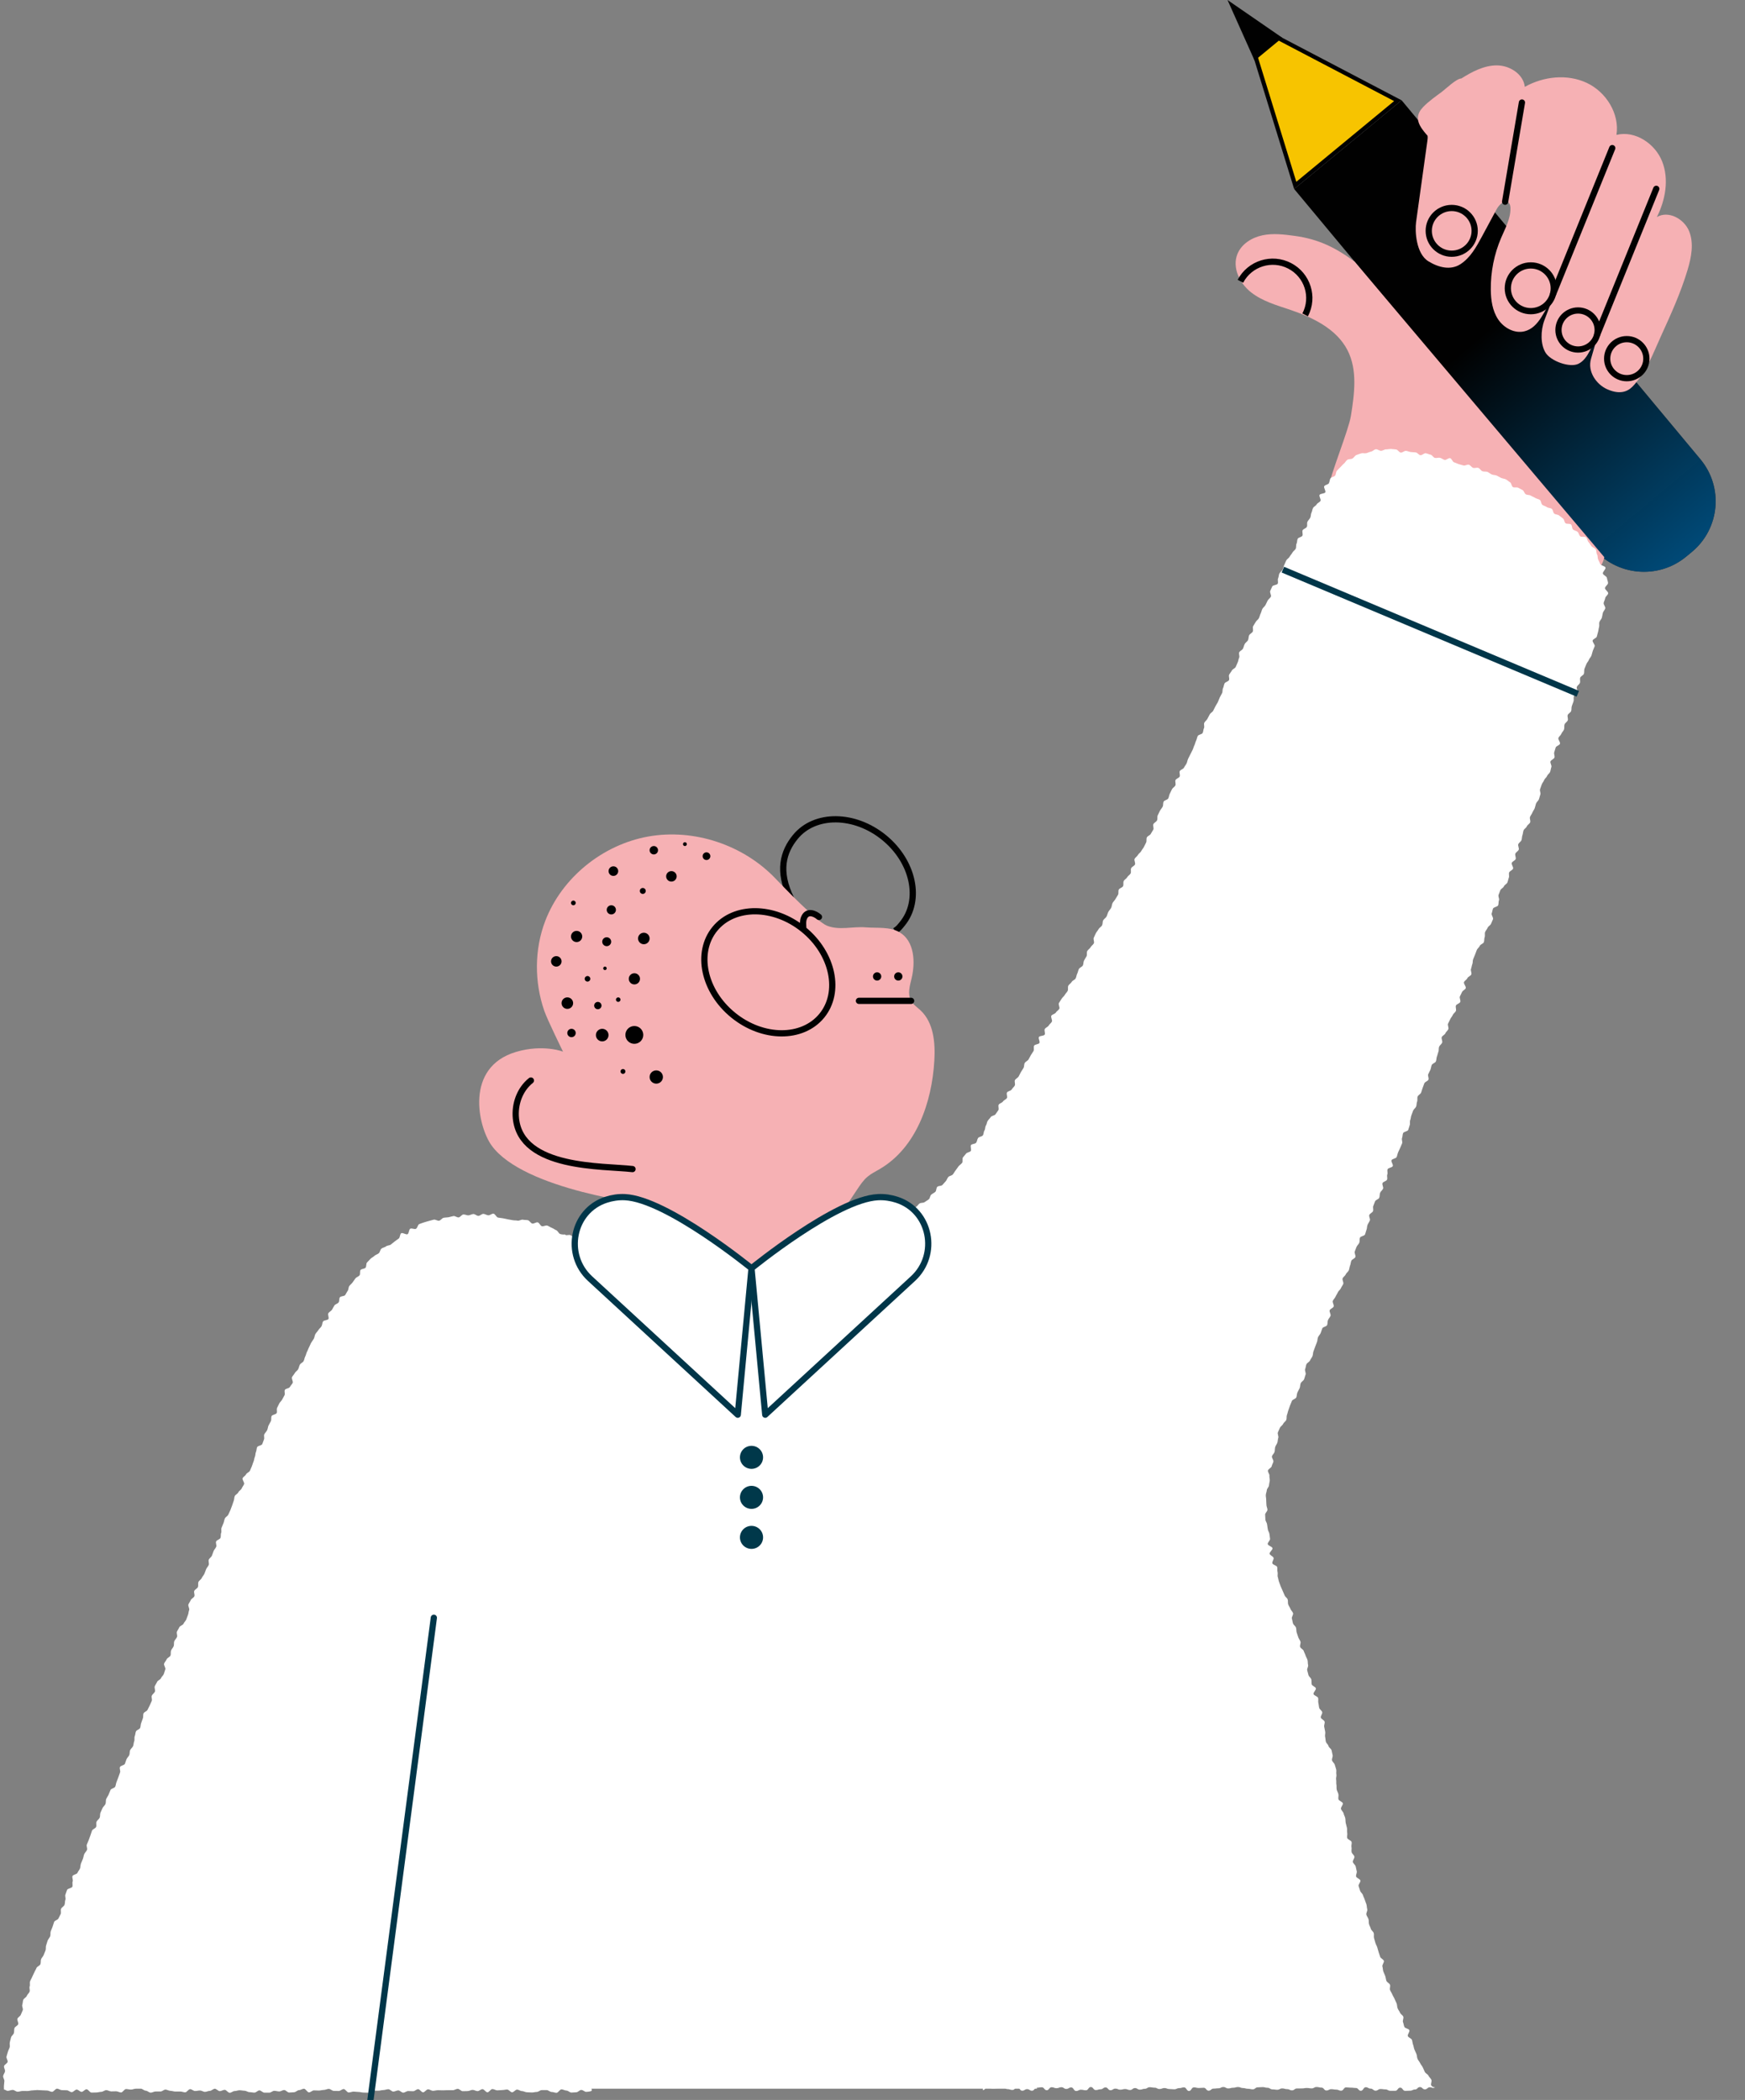 <svg width="280" height="337" viewBox="0 0 280 337" fill="none" xmlns="http://www.w3.org/2000/svg">
<rect x="0" y="0" width="280" height="337" fill="#808080" stroke="none"/>
<path d="M207.66 30.329L224.903 16.097L272.85 73.707C276.589 78.2 275.962 84.871 271.451 88.594L270.556 89.333C266.045 93.057 259.346 92.432 255.607 87.939L207.66 30.329Z" fill="#010101"/>
<path d="M207.66 30.329L224.903 16.097L272.85 73.707C276.589 78.2 275.962 84.871 271.451 88.594L270.556 89.333C266.045 93.057 259.346 92.432 255.607 87.939L207.66 30.329Z" fill="url(#paint0_linear_16781_24356)"/>
<path d="M199.664 3.246L224.302 16.16L207.833 29.753L199.664 3.246Z" fill="#F7C400"/>
<path d="M200.216 3.915L223.696 16.221L208.002 29.176L200.216 3.915ZM199.102 2.576L207.655 30.329L224.898 16.096L199.102 2.576Z" fill="#010101"/>
<path d="M201.313 9.727L205.756 6.06L196.965 0L201.313 9.727Z" fill="#010101"/>
<path d="M90.488 198.066L90.605 335.191H166.385L146.965 194.609C146.965 194.609 144.917 196.457 141.641 196.958C138.366 197.458 120.24 204.942 120.24 204.942L93.526 199.58L90.488 198.066Z" fill="white"/>
<path d="M126.945 144.223C124.759 139.795 125.667 136.689 127.63 134.299C130.746 130.502 137.11 130.549 141.844 134.403C146.577 138.257 147.889 144.459 144.773 148.255C144.305 148.825 144.205 148.992 143.607 149.388" stroke="#010101" stroke-miterlimit="10"/>
<path d="M87.494 147.779C90.155 140.846 96.675 135.562 104.009 134.247C111.344 132.932 119.244 135.576 124.39 140.944C125.605 142.212 131.054 147.907 132.702 148.559C134.678 149.341 136.802 148.651 138.921 148.823C140.77 148.973 142.774 148.676 144.366 149.626C146.715 151.028 146.913 154.365 146.27 157.016C145.98 158.213 145.591 159.542 146.197 160.616C146.552 161.245 147.188 161.655 147.716 162.151C149.822 164.13 150.091 167.348 149.921 170.226C149.526 176.958 147.023 184.159 141.194 187.59C140.515 187.991 139.795 188.337 139.193 188.846C138.534 189.403 138.047 190.129 137.569 190.846C135.454 194.017 133.339 197.189 131.223 200.36C130.092 202.055 128.658 200.875 126.638 200.565C126.026 200.471 120.782 205.238 120.238 204.944C115.545 202.405 106.425 203.306 102.379 199.834C100.818 198.494 106.932 193.548 104.877 193.395C103.644 193.304 84.076 190.979 78.891 183.843C76.735 180.878 74.469 171.267 82.828 168.803C87.163 167.525 90.343 168.769 90.343 168.769C90.343 168.769 87.844 163.694 87.331 162.209C85.73 157.574 85.733 152.369 87.494 147.779Z" fill="#F6B1B4"/>
<path d="M131.856 163.012C134.972 159.216 133.661 153.014 128.927 149.16C124.193 145.306 117.829 145.26 114.713 149.056C111.597 152.852 112.908 159.054 117.642 162.908C122.376 166.762 128.74 166.809 131.856 163.012Z" stroke="#010101" stroke-miterlimit="10"/>
<path d="M128.887 148.856C128.869 148.286 128.794 147.85 129.004 147.32C129.507 146.048 130.773 146.594 131.406 147.151" stroke="#010101" stroke-miterlimit="10" stroke-linecap="round"/>
<path d="M140.74 157.363C141.108 157.363 141.406 157.066 141.406 156.7C141.406 156.334 141.108 156.037 140.74 156.037C140.372 156.037 140.074 156.334 140.074 156.7C140.074 157.066 140.372 157.363 140.74 157.363Z" fill="#010101"/>
<path d="M144.138 157.363C144.506 157.363 144.804 157.066 144.804 156.7C144.804 156.334 144.506 156.037 144.138 156.037C143.771 156.037 143.473 156.334 143.473 156.7C143.473 157.066 143.771 157.363 144.138 157.363Z" fill="#010101"/>
<path d="M146.197 160.616H137.824" stroke="#010101" stroke-miterlimit="10" stroke-linecap="round"/>
<path d="M85.185 173.4C83.396 174.826 82.551 177.216 82.784 179.486C83.622 187.651 96.794 187.063 101.494 187.614" stroke="#010101" stroke-miterlimit="10" stroke-linecap="round"/>
<path d="M105.304 173.906C105.895 173.906 106.374 173.429 106.374 172.841C106.374 172.252 105.895 171.775 105.304 171.775C104.713 171.775 104.234 172.252 104.234 172.841C104.234 173.429 104.713 173.906 105.304 173.906Z" fill="#010101"/>
<path d="M101.784 167.514C102.577 167.514 103.22 166.874 103.22 166.084C103.22 165.294 102.577 164.654 101.784 164.654C100.991 164.654 100.348 165.294 100.348 166.084C100.348 166.874 100.991 167.514 101.784 167.514Z" fill="#010101"/>
<path d="M99.961 172.338C100.178 172.338 100.355 172.163 100.355 171.946C100.355 171.729 100.178 171.553 99.961 171.553C99.743 171.553 99.566 171.729 99.566 171.946C99.566 172.163 99.743 172.338 99.961 172.338Z" fill="#010101"/>
<path d="M96.631 167.121C97.191 167.121 97.644 166.669 97.644 166.111C97.644 165.554 97.191 165.102 96.631 165.102C96.071 165.102 95.617 165.554 95.617 166.111C95.617 166.669 96.071 167.121 96.631 167.121Z" fill="#010101"/>
<path d="M99.198 160.786C99.4 160.786 99.564 160.622 99.564 160.421C99.564 160.22 99.4 160.057 99.198 160.057C98.996 160.057 98.832 160.22 98.832 160.421C98.832 160.622 98.996 160.786 99.198 160.786Z" fill="#010101"/>
<path d="M91.035 161.907C91.548 161.907 91.964 161.493 91.964 160.982C91.964 160.471 91.548 160.057 91.035 160.057C90.522 160.057 90.106 160.471 90.106 160.982C90.106 161.493 90.522 161.907 91.035 161.907Z" fill="#010101"/>
<path d="M94.271 157.53C94.52 157.53 94.721 157.329 94.721 157.082C94.721 156.834 94.52 156.633 94.271 156.633C94.022 156.633 93.82 156.834 93.82 157.082C93.82 157.329 94.022 157.53 94.271 157.53Z" fill="#010101"/>
<path d="M89.263 155.121C89.729 155.121 90.107 154.744 90.107 154.28C90.107 153.815 89.729 153.439 89.263 153.439C88.796 153.439 88.418 153.815 88.418 154.28C88.418 154.744 88.796 155.121 89.263 155.121Z" fill="#010101"/>
<path d="M97.351 151.841C97.747 151.841 98.069 151.521 98.069 151.126C98.069 150.731 97.747 150.411 97.351 150.411C96.954 150.411 96.633 150.731 96.633 151.126C96.633 151.521 96.954 151.841 97.351 151.841Z" fill="#010101"/>
<path d="M97.07 155.679C97.226 155.679 97.352 155.554 97.352 155.399C97.352 155.244 97.226 155.119 97.07 155.119C96.915 155.119 96.789 155.244 96.789 155.399C96.789 155.554 96.915 155.679 97.07 155.679Z" fill="#010101"/>
<path d="M92.522 151.184C93.02 151.184 93.423 150.782 93.423 150.286C93.423 149.791 93.02 149.389 92.522 149.389C92.025 149.389 91.621 149.791 91.621 150.286C91.621 150.782 92.025 151.184 92.522 151.184Z" fill="#010101"/>
<path d="M92.001 145.279C92.211 145.279 92.381 145.109 92.381 144.9C92.381 144.691 92.211 144.522 92.001 144.522C91.791 144.522 91.621 144.691 91.621 144.9C91.621 145.109 91.791 145.279 92.001 145.279Z" fill="#010101"/>
<path d="M98.091 146.749C98.499 146.749 98.83 146.419 98.83 146.013C98.83 145.606 98.499 145.277 98.091 145.277C97.683 145.277 97.352 145.606 97.352 146.013C97.352 146.419 97.683 146.749 98.091 146.749Z" fill="#010101"/>
<path d="M103.308 151.532C103.821 151.532 104.237 151.118 104.237 150.607C104.237 150.096 103.821 149.682 103.308 149.682C102.795 149.682 102.379 150.096 102.379 150.607C102.379 151.118 102.795 151.532 103.308 151.532Z" fill="#010101"/>
<path d="M98.423 140.567C98.85 140.567 99.197 140.222 99.197 139.796C99.197 139.37 98.85 139.025 98.423 139.025C97.995 139.025 97.648 139.37 97.648 139.796C97.648 140.222 97.995 140.567 98.423 140.567Z" fill="#010101"/>
<path d="M104.91 137.118C105.283 137.118 105.586 136.816 105.586 136.445C105.586 136.073 105.283 135.772 104.91 135.772C104.537 135.772 104.234 136.073 104.234 136.445C104.234 136.816 104.537 137.118 104.91 137.118Z" fill="#010101"/>
<path d="M113.362 138.016C113.704 138.016 113.981 137.74 113.981 137.399C113.981 137.058 113.704 136.782 113.362 136.782C113.02 136.782 112.742 137.058 112.742 137.399C112.742 137.74 113.02 138.016 113.362 138.016Z" fill="#010101"/>
<path d="M107.731 141.478C108.198 141.478 108.576 141.101 108.576 140.636C108.576 140.172 108.198 139.795 107.731 139.795C107.265 139.795 106.887 140.172 106.887 140.636C106.887 141.101 107.265 141.478 107.731 141.478Z" fill="#010101"/>
<path d="M103.139 143.454C103.403 143.454 103.617 143.241 103.617 142.978C103.617 142.714 103.403 142.501 103.139 142.501C102.874 142.501 102.66 142.714 102.66 142.978C102.66 143.241 102.874 143.454 103.139 143.454Z" fill="#010101"/>
<path d="M109.9 135.774C110.071 135.774 110.209 135.636 110.209 135.466C110.209 135.295 110.071 135.157 109.9 135.157C109.729 135.157 109.59 135.295 109.59 135.466C109.59 135.636 109.729 135.774 109.9 135.774Z" fill="#010101"/>
<path d="M101.792 157.98C102.289 157.98 102.693 157.578 102.693 157.082C102.693 156.587 102.289 156.185 101.792 156.185C101.294 156.185 100.891 156.587 100.891 157.082C100.891 157.578 101.294 157.98 101.792 157.98Z" fill="#010101"/>
<path d="M95.927 161.964C96.254 161.964 96.519 161.7 96.519 161.375C96.519 161.05 96.254 160.786 95.927 160.786C95.601 160.786 95.336 161.05 95.336 161.375C95.336 161.7 95.601 161.964 95.927 161.964Z" fill="#010101"/>
<path d="M91.703 166.448C92.076 166.448 92.379 166.146 92.379 165.775C92.379 165.403 92.076 165.102 91.703 165.102C91.33 165.102 91.027 165.403 91.027 165.775C91.027 166.146 91.33 166.448 91.703 166.448Z" fill="#010101"/>
<path d="M217.372 41.998C214.319 39.739 211.579 38.385 207.812 37.864C206.073 37.624 204.292 37.403 202.574 37.762C200.856 38.12 199.184 39.167 198.543 40.794C197.693 42.947 198.904 45.456 200.722 46.897C202.539 48.338 204.844 48.982 207.043 49.727C210.694 50.963 214.489 52.804 216.232 56.231C217.847 59.407 217.328 63.197 216.77 66.714C216.401 69.041 213.478 76.114 213.109 78.441C218.969 79.323 227.092 75.074 232.892 76.286C234.219 76.563 235.553 76.851 236.802 77.375C238.943 78.272 240.735 79.812 242.561 81.242C245.045 83.186 247.66 84.964 250.382 86.56C252.637 87.883 255.073 89.182 256.421 91.416C256.925 90.852 257.275 90.153 257.424 89.413L217.372 41.998Z" fill="#F6B1B4"/>
<path d="M234.48 12.598C236.223 11.5 238.14 10.481 240.202 10.494C242.264 10.506 244.452 11.897 244.666 13.939C247.671 12.254 251.482 11.836 254.603 13.297C257.723 14.759 259.901 18.254 259.374 21.648C262.374 20.904 265.575 23.045 266.706 25.91C267.837 28.775 267.234 32.079 265.861 34.837C267.687 33.736 270.217 35.113 271.025 37.081C271.832 39.049 271.39 41.291 270.781 43.329C269.691 46.972 268.109 50.446 266.531 53.907C265.144 56.951 264.396 59.213 262.219 61.757C261.515 62.579 260.285 63.541 257.879 62.463C256.176 61.7 254.675 59.657 255.3 57.555C255.83 55.772 256.311 54.099 256.75 52.291C256.334 53.665 255.785 55 255.114 56.271C254.672 57.11 254.13 57.964 253.275 58.381C251.868 59.066 248.823 57.936 248.002 56.608C247.181 55.28 247.183 53.11 247.8 51.431C248.478 49.585 249.217 47.744 249.217 47.744C247.803 49.724 246.993 52.567 244.628 53.165C243.021 53.571 241.297 52.623 240.384 51.245C239.471 49.866 239.23 48.153 239.211 46.502C239.179 43.654 239.747 40.8 240.867 38.18C241.524 36.644 242.386 35.111 242.365 33.442C242.361 33.118 242.309 32.766 242.071 32.546C241.456 31.977 240.556 32.821 240.159 33.558C239.369 35.026 238.579 36.494 237.788 37.962C236.892 39.629 235.931 41.365 234.34 42.396C232.748 43.426 230.809 42.923 229.194 41.931C227.203 40.707 227.022 37.065 227.224 35.618C227.826 31.287 228.428 26.956 229.031 22.625C229.072 22.326 229.114 22.02 229.048 21.726C228.964 21.347 230.171 23.106 229.929 22.804C228.456 20.968 226.304 19.306 228.362 17.168C229.24 16.257 230.343 15.49 231.357 14.737C231.99 14.267 233.698 12.598 234.48 12.598Z" fill="#F6B1B4"/>
<path d="M254.492 86.231C254.307 86.051 253.75 86.248 253.554 86.062C253.366 85.885 253.337 85.533 253.139 85.351C252.947 85.175 252.609 85.158 252.408 84.98C252.213 84.806 252.279 84.335 252.076 84.16C251.878 83.99 251.405 84.138 251.2 83.966C251 83.798 251.007 83.379 250.799 83.21C250.596 83.046 250.383 82.89 250.172 82.724C249.967 82.562 249.611 82.59 249.399 82.428C249.191 82.269 249.205 81.815 248.991 81.656C248.78 81.5 248.425 81.537 248.208 81.381C247.995 81.228 247.711 81.175 247.492 81.023C247.277 80.873 247.302 80.372 247.081 80.223C246.863 80.076 246.56 80.051 246.337 79.905C246.117 79.762 245.854 79.681 245.629 79.539C245.407 79.399 245.057 79.464 244.829 79.326C244.605 79.189 244.543 78.784 244.313 78.649C244.087 78.517 243.844 78.409 243.613 78.278C243.385 78.149 243.002 78.298 242.769 78.171C242.538 78.046 242.527 77.512 242.292 77.389C242.059 77.267 241.871 77.048 241.633 76.929C241.398 76.811 241.101 76.809 240.861 76.694C240.624 76.579 240.398 76.433 240.157 76.322C239.918 76.211 239.609 76.247 239.366 76.14C239.125 76.034 238.921 75.835 238.676 75.732C238.434 75.63 238.108 75.724 237.861 75.625C237.616 75.527 237.466 75.184 237.217 75.09C236.971 74.996 236.622 75.17 236.372 75.079C236.124 74.99 235.956 74.668 235.704 74.582C235.455 74.497 235.081 74.781 234.828 74.699C234.577 74.618 234.322 74.56 234.067 74.483C233.814 74.406 233.583 74.269 233.327 74.197C233.073 74.125 232.945 73.594 232.688 73.527C232.433 73.46 232.056 73.867 231.797 73.804C231.541 73.742 231.322 73.528 231.063 73.47C230.806 73.412 230.51 73.54 230.249 73.486C229.991 73.433 229.804 73.014 229.543 72.965C229.283 72.917 229.034 72.783 228.771 72.739C228.511 72.695 228.179 73.09 227.915 73.05C227.654 73.012 227.439 72.641 227.174 72.606C226.912 72.572 226.643 72.574 226.378 72.544C226.116 72.515 225.861 72.38 225.596 72.355C225.333 72.331 225.039 72.655 224.773 72.635C224.509 72.616 224.272 72.143 224.006 72.128C223.742 72.113 223.474 72.063 223.207 72.053C222.943 72.043 222.669 72.121 222.401 72.116C222.137 72.111 221.866 72.344 221.598 72.344C221.329 72.343 221.038 72.075 220.772 72.096C220.504 72.118 220.261 72.431 219.998 72.475C219.734 72.52 219.493 72.661 219.235 72.727C218.975 72.794 218.656 72.673 218.404 72.761C218.152 72.849 217.878 72.919 217.634 73.027C217.39 73.136 217.245 73.456 217.011 73.585C216.777 73.714 216.413 73.642 216.191 73.79C215.968 73.938 215.846 74.238 215.636 74.404C215.427 74.57 215.269 74.794 215.074 74.976C214.879 75.158 214.697 75.349 214.517 75.547C214.339 75.744 214.389 76.112 214.226 76.325C214.064 76.535 213.632 76.545 213.487 76.77C213.343 76.993 213.363 77.308 213.237 77.544C213.114 77.775 212.606 77.803 212.483 78.035C212.361 78.266 212.776 78.781 212.653 79.013C212.531 79.243 211.857 79.186 211.734 79.418C211.612 79.649 212.004 80.15 211.882 80.383C211.76 80.614 211.387 80.715 211.264 80.947C211.142 81.179 210.805 81.298 210.683 81.531C210.561 81.763 210.554 82.054 210.432 82.287C210.31 82.519 210.364 82.842 210.243 83.075C210.121 83.307 209.914 83.496 209.793 83.728C209.672 83.961 209.811 84.327 209.689 84.561C209.569 84.793 209.139 84.866 209.017 85.099C208.897 85.332 209.104 85.733 208.983 85.967C208.862 86.199 208.347 86.229 208.226 86.463C208.105 86.695 208.162 87.019 208.041 87.253C207.921 87.486 208.024 87.833 207.903 88.067C207.783 88.3 207.5 88.449 207.379 88.683C207.259 88.916 207.053 89.105 206.932 89.339C206.812 89.572 206.507 89.711 206.387 89.945C206.267 90.178 206.187 90.433 206.067 90.667C205.947 90.9 205.922 91.182 205.802 91.416C205.683 91.649 205.405 91.803 205.285 92.037C205.166 92.271 205.201 92.583 205.081 92.817C204.961 93.051 205.14 93.435 205.02 93.67C204.901 93.903 204.263 93.876 204.144 94.11C204.025 94.344 203.94 94.595 203.82 94.83C203.701 95.064 204.039 95.528 203.92 95.763C203.801 95.997 203.522 96.151 203.403 96.385C203.284 96.619 203.179 96.861 203.06 97.095C202.941 97.329 202.674 97.49 202.555 97.724C202.437 97.959 202.396 98.232 202.277 98.467C202.158 98.701 202.116 98.974 201.997 99.209C201.878 99.444 201.595 99.595 201.476 99.83C201.357 100.064 201.191 100.274 201.072 100.508C200.954 100.742 201.133 101.125 201.014 101.36C200.896 101.594 200.554 101.716 200.436 101.951C200.317 102.185 200.369 102.504 200.25 102.739C200.132 102.973 199.84 103.12 199.722 103.355C199.604 103.589 199.56 103.861 199.441 104.095C199.323 104.33 198.964 104.444 198.846 104.679C198.728 104.913 198.95 105.318 198.831 105.553C198.713 105.787 198.711 106.08 198.593 106.315C198.475 106.549 198.393 106.802 198.275 107.037C198.157 107.272 197.775 107.375 197.657 107.61C197.539 107.845 197.344 108.041 197.226 108.277C197.108 108.511 197.32 108.911 197.202 109.146C197.084 109.381 196.611 109.439 196.493 109.674C196.375 109.909 196.365 110.198 196.247 110.434C196.129 110.669 196.208 111.002 196.09 111.237C195.972 111.472 195.838 111.699 195.72 111.934C195.601 112.169 195.537 112.43 195.419 112.665C195.301 112.9 195.143 113.115 195.024 113.35C194.906 113.585 194.788 113.82 194.669 114.055C194.551 114.291 194.224 114.422 194.106 114.657C193.988 114.892 193.856 115.121 193.738 115.356C193.619 115.591 193.357 115.755 193.239 115.99C193.121 116.226 193.307 116.613 193.189 116.848C193.071 117.084 193.093 117.39 192.975 117.625C192.857 117.861 192.303 117.879 192.184 118.115C192.066 118.35 192.04 118.632 191.922 118.868C191.803 119.103 191.765 119.379 191.646 119.614C191.528 119.85 191.475 120.119 191.357 120.354C191.238 120.59 191.119 120.825 191 121.061C190.882 121.297 190.763 121.532 190.645 121.768C190.526 122.003 190.509 122.289 190.39 122.525C190.272 122.76 190.092 122.965 189.974 123.201C189.855 123.436 189.422 123.515 189.304 123.75C189.185 123.986 189.405 124.391 189.287 124.626C189.168 124.862 188.745 124.945 188.626 125.181C188.507 125.416 188.716 125.815 188.597 126.051C188.478 126.286 188.168 126.426 188.049 126.662C187.93 126.897 187.825 127.14 187.706 127.375C187.587 127.611 187.573 127.898 187.454 128.134C187.334 128.369 186.832 128.413 186.713 128.648C186.594 128.883 186.679 129.221 186.559 129.456C186.44 129.692 186.238 129.885 186.118 130.121C185.999 130.356 185.892 130.598 185.773 130.833C185.654 131.069 185.772 131.424 185.652 131.659C185.533 131.894 185.194 132.019 185.074 132.254C184.955 132.49 185.179 132.899 185.059 133.134C184.94 133.369 184.774 133.581 184.654 133.817C184.535 134.052 184.144 134.15 184.024 134.385C183.904 134.621 184.024 134.977 183.904 135.212C183.784 135.448 183.668 135.685 183.548 135.92C183.428 136.155 183.237 136.354 183.117 136.589C182.996 136.825 182.707 136.974 182.586 137.208C182.466 137.444 182.176 137.593 182.056 137.827C181.935 138.062 182.234 138.511 182.113 138.745C181.993 138.981 181.624 139.089 181.504 139.324C181.383 139.559 181.537 139.935 181.417 140.169C181.296 140.404 180.991 140.545 180.87 140.779C180.749 141.014 180.431 141.148 180.31 141.383C180.189 141.618 180.324 141.984 180.203 142.218C180.081 142.453 179.642 142.524 179.521 142.759C179.399 142.993 179.523 143.354 179.402 143.588C179.28 143.823 179.11 144.033 178.989 144.267C178.867 144.501 178.644 144.683 178.522 144.917C178.4 145.152 178.413 145.456 178.291 145.69C178.169 145.925 177.96 146.114 177.838 146.348C177.716 146.582 177.673 146.857 177.551 147.091C177.428 147.325 177.134 147.47 177.012 147.704C176.889 147.938 176.957 148.271 176.834 148.505C176.711 148.739 176.397 148.872 176.274 149.106C176.15 149.34 175.959 149.537 175.835 149.77C175.712 150.004 175.629 150.259 175.505 150.492C175.382 150.725 175.638 151.158 175.514 151.391C175.39 151.625 175.118 151.78 174.995 152.013C174.87 152.247 174.582 152.393 174.458 152.626C174.334 152.859 174.467 153.228 174.343 153.461C174.218 153.694 174.068 153.914 173.944 154.146C173.819 154.379 173.874 154.708 173.749 154.94C173.624 155.173 173.244 155.27 173.119 155.502C172.993 155.735 172.973 156.024 172.848 156.255C172.722 156.488 172.72 156.787 172.595 157.018C172.469 157.251 172.088 157.346 171.962 157.577C171.836 157.81 171.547 157.954 171.421 158.185C171.294 158.417 171.439 158.796 171.312 159.027C171.185 159.259 170.974 159.444 170.847 159.675C170.72 159.907 170.463 160.067 170.336 160.298C170.208 160.53 170.039 160.738 169.912 160.968C169.784 161.2 170.098 161.673 169.97 161.903C169.841 162.135 169.543 162.271 169.415 162.501C169.286 162.732 168.824 162.778 168.696 163.008C168.567 163.239 168.911 163.732 168.782 163.961C168.652 164.192 168.399 164.353 168.269 164.582C168.139 164.812 167.773 164.909 167.643 165.138C167.513 165.368 167.758 165.809 167.628 166.037C167.497 166.267 166.832 166.194 166.702 166.422C166.57 166.651 166.914 167.15 166.784 167.378C166.652 167.607 166.068 167.577 165.937 167.805C165.805 168.034 165.972 168.433 165.84 168.66C165.707 168.889 165.546 169.101 165.414 169.327C165.281 169.556 165.167 169.795 165.034 170.021C164.9 170.249 164.564 170.358 164.431 170.583C164.296 170.811 164.366 171.157 164.232 171.383C164.097 171.61 163.946 171.827 163.812 172.052C163.676 172.279 163.583 172.53 163.448 172.755C163.312 172.982 162.999 173.101 162.863 173.325C162.726 173.551 162.958 173.998 162.821 174.222C162.684 174.448 162.466 174.624 162.329 174.847C162.19 175.072 161.723 175.094 161.585 175.317C161.445 175.541 161.699 176.007 161.56 176.229C161.42 176.453 161.071 176.546 160.932 176.767C160.791 176.991 160.393 177.051 160.253 177.271C160.111 177.494 160.332 177.946 160.191 178.165C160.048 178.388 159.883 178.595 159.741 178.814C159.597 179.036 159.122 179.041 158.979 179.259C158.834 179.48 158.629 179.657 158.485 179.875C158.339 180.095 158.344 180.411 158.198 180.628C158.051 180.847 158.11 181.203 157.963 181.418C157.814 181.637 157.857 181.985 157.709 182.199C157.559 182.418 157.089 182.415 156.94 182.628C156.788 182.847 156.787 183.168 156.636 183.381C156.482 183.599 155.96 183.551 155.807 183.763C155.652 183.979 155.922 184.498 155.768 184.708C155.611 184.922 155.167 184.923 155.012 185.132C154.853 185.345 154.671 185.535 154.513 185.742C154.352 185.953 154.531 186.42 154.371 186.625C154.208 186.834 153.961 186.976 153.799 187.179C153.634 187.387 153.501 187.619 153.338 187.82C153.169 188.026 153.056 188.277 152.89 188.475C152.718 188.679 152.329 188.696 152.16 188.891C151.985 189.093 151.917 189.384 151.744 189.575C151.565 189.774 151.393 189.975 151.217 190.163C151.034 190.358 150.576 190.281 150.396 190.465C150.208 190.656 150.268 191.084 150.084 191.263C149.89 191.45 149.617 191.543 149.427 191.716C149.228 191.897 149.23 192.301 149.035 192.465C148.828 192.64 148.572 192.757 148.37 192.913C148.156 193.077 147.765 192.99 147.557 193.133C147.333 193.286 147.205 193.559 146.988 193.686C146.643 193.923 146.869 194.083 146.423 194.362C146.222 194.487 145.699 194.155 145.42 194.307C145.195 194.43 145.08 194.805 144.809 194.934C144.57 195.047 144.238 194.978 143.967 195.089C143.719 195.191 143.527 195.456 143.254 195.55C142.997 195.639 142.68 195.551 142.403 195.628C142.14 195.702 141.87 195.906 141.59 195.965C141.355 196.282 141.364 196.308 141.434 196.82C141.464 197.036 141.957 197.233 141.998 197.534C142.03 197.769 141.872 198.055 141.91 198.339C141.943 198.581 141.933 198.847 141.971 199.123C142.004 199.369 142.35 199.586 142.387 199.859C142.421 200.107 142.145 200.408 142.182 200.678C142.216 200.928 142.445 201.161 142.482 201.429C142.516 201.68 142.57 201.937 142.606 202.204C142.64 202.457 142.613 202.724 142.649 202.991C142.683 203.244 142.67 203.51 142.706 203.776C142.74 204.03 142.479 204.329 142.515 204.594C142.549 204.849 142.657 205.099 142.693 205.364C142.728 205.619 142.779 205.877 142.815 206.141C142.85 206.397 142.76 206.674 142.796 206.938C142.83 207.194 143.245 207.404 143.28 207.667C143.315 207.924 143.582 208.153 143.617 208.417C143.652 208.674 143.407 208.971 143.442 209.235C143.476 209.492 143.304 209.78 143.34 210.043C143.374 210.301 143.897 210.496 143.933 210.759C143.967 211.017 143.528 211.34 143.563 211.603C143.598 211.861 143.685 212.114 143.72 212.377C143.755 212.634 143.708 212.906 143.743 213.168C143.778 213.426 143.888 213.676 143.923 213.939C143.957 214.197 144.407 214.402 144.443 214.664C144.477 214.922 144.278 215.213 144.313 215.476C144.348 215.734 144.178 216.021 144.212 216.283C144.247 216.542 144.114 216.824 144.149 217.086C144.183 217.344 144.457 217.573 144.492 217.835C144.526 218.093 144.878 218.312 144.913 218.574C144.947 218.832 144.897 219.104 144.932 219.365C144.966 219.624 144.832 219.906 144.867 220.168C144.901 220.427 144.683 220.72 144.717 220.982C144.752 221.241 145.298 221.434 145.332 221.695C145.367 221.954 145.187 222.242 145.222 222.504C145.256 222.761 145.331 223.015 145.365 223.275C145.399 223.533 145.162 223.827 145.197 224.087C145.231 224.345 145.314 224.597 145.349 224.857C145.383 225.115 145.412 225.375 145.446 225.635C145.48 225.893 145.394 226.167 145.428 226.428C145.462 226.686 146.108 226.865 146.142 227.125C146.176 227.383 146.104 227.656 146.138 227.916C146.172 228.175 146.097 228.448 146.131 228.708C146.165 228.967 146.257 229.218 146.291 229.479C146.325 229.737 146.299 230.004 146.333 230.264C146.367 230.523 146.465 230.774 146.499 231.034C146.533 231.293 146.334 231.583 146.368 231.843C146.402 232.102 146.391 232.367 146.425 232.627C146.459 232.886 146.483 233.147 146.517 233.407C146.551 233.666 146.665 233.915 146.699 234.175C146.733 234.434 146.583 234.718 146.617 234.978C146.651 235.237 147.132 235.439 147.166 235.699C147.2 235.958 147.031 236.244 147.065 236.505C147.098 236.764 147.124 237.025 147.158 237.285C147.192 237.544 147.327 237.791 147.36 238.052C147.394 238.311 147.544 238.556 147.578 238.816C147.611 239.076 147.445 239.361 147.479 239.622C147.512 239.881 147.439 240.155 147.473 240.416C147.506 240.675 147.333 240.962 147.366 241.222C147.4 241.482 147.488 241.735 147.522 241.995C147.556 242.255 147.647 242.507 147.681 242.768C147.714 243.028 147.606 243.306 147.64 243.566C147.673 243.826 148.284 244.012 148.318 244.273C148.351 244.533 148.289 244.805 148.323 245.066C148.356 245.326 147.995 245.636 148.028 245.897C148.062 246.157 148.296 246.391 148.329 246.652C148.362 246.912 148.256 247.19 148.289 247.451C148.323 247.71 148.677 247.929 148.71 248.189C148.744 248.448 148.628 248.727 148.662 248.987C148.695 249.246 148.708 249.508 148.742 249.768C148.775 250.028 148.745 250.296 148.778 250.556C148.811 250.815 148.675 251.097 148.709 251.357C148.742 251.617 149.085 251.837 149.118 252.098C149.151 252.357 148.851 252.66 148.884 252.92C148.917 253.18 149.099 253.421 149.132 253.681C149.165 253.941 149.148 254.208 149.182 254.468C149.215 254.728 149.45 254.963 149.483 255.223C149.516 255.483 149.431 255.759 149.464 256.019C149.497 256.279 149.713 256.517 149.746 256.777C149.779 257.037 149.68 257.314 149.713 257.575C149.746 257.835 149.978 258.071 150.011 258.332C150.044 258.592 150.224 258.834 150.257 259.095C150.29 259.355 149.815 259.679 149.848 259.939C149.881 260.199 149.804 260.473 149.837 260.734C149.869 260.994 150.471 261.184 150.504 261.445C150.537 261.705 150.097 262.025 150.13 262.285C150.163 262.546 150.576 262.759 150.609 263.02C150.641 263.281 150.28 263.591 150.312 263.852C150.345 264.113 150.332 264.379 150.365 264.64C150.398 264.901 150.872 265.108 150.904 265.369C150.937 265.63 150.68 265.927 150.712 266.188C150.745 266.449 150.769 266.711 150.802 266.973C150.834 267.234 151.239 267.449 151.271 267.711C151.303 267.972 150.899 268.287 150.931 268.549C150.964 268.81 151.09 269.06 151.122 269.322C151.155 269.583 151.258 269.836 151.29 270.098C151.323 270.359 151.385 270.617 151.417 270.878C151.449 271.139 151.171 271.438 151.203 271.699C151.236 271.961 151.488 272.195 151.52 272.456C151.552 272.718 151.586 272.979 151.618 273.24C151.65 273.502 151.871 273.74 151.903 274.001C151.935 274.263 151.857 274.538 151.889 274.799C151.921 275.06 151.786 275.342 151.818 275.603C151.85 275.865 151.773 276.14 151.805 276.401C151.836 276.663 152.213 276.882 152.245 277.144C152.277 277.405 152.089 277.693 152.12 277.955C152.152 278.217 152.508 278.439 152.54 278.701C152.571 278.962 152.15 279.278 152.182 279.539C152.213 279.801 152.202 280.068 152.234 280.329C152.265 280.591 152.867 280.785 152.898 281.046C152.929 281.308 152.802 281.589 152.833 281.85C152.865 282.112 152.672 282.4 152.703 282.662C152.734 282.924 153.086 283.147 153.118 283.409C153.149 283.671 153.271 283.922 153.302 284.183C153.333 284.445 153.183 284.729 153.214 284.99C153.245 285.252 153.069 285.538 153.1 285.799C153.131 286.062 153.331 286.304 153.362 286.565C153.393 286.827 153.16 287.12 153.191 287.381C153.221 287.643 153.123 287.92 153.154 288.181C153.184 288.444 153.225 288.704 153.256 288.966C153.287 289.228 153.889 289.423 153.92 289.685C153.95 289.947 153.879 290.221 153.909 290.482C153.94 290.744 153.911 291.013 153.941 291.274C153.972 291.537 154.104 291.787 154.134 292.048C154.164 292.311 154.265 292.564 154.295 292.826C154.326 293.088 154.178 293.37 154.208 293.632C154.238 293.894 154.236 294.159 154.266 294.421C154.296 294.683 154.605 294.913 154.635 295.175C154.665 295.437 154.303 295.743 154.333 296.004C154.363 296.267 154.169 296.554 154.199 296.815C154.229 297.078 154.249 297.34 154.278 297.601C154.308 297.864 154.689 298.087 154.718 298.348C154.748 298.61 154.97 298.851 154.999 299.112C155.029 299.374 154.537 299.694 154.566 299.955C154.595 300.217 154.879 300.451 154.908 300.712C154.937 300.975 154.787 301.256 154.816 301.517C154.845 301.78 155.071 302.02 155.1 302.281C155.129 302.543 155.168 302.804 155.197 303.065C155.226 303.328 155.525 303.56 155.553 303.821C155.582 304.084 155.207 304.389 155.235 304.65C155.263 304.912 155.175 305.186 155.203 305.447C155.231 305.71 155.737 305.921 155.765 306.181C155.793 306.444 155.525 306.737 155.553 306.998C155.581 307.26 155.525 307.531 155.553 307.791C155.581 308.054 155.673 308.309 155.701 308.569C155.728 308.832 155.755 309.094 155.782 309.354C155.81 309.617 155.878 309.874 155.905 310.134C155.932 310.397 155.678 310.687 155.704 310.947C155.732 311.21 156.261 311.421 156.287 311.681C156.314 311.943 155.952 312.244 155.978 312.504C156.005 312.767 155.96 313.035 155.986 313.295C156.013 313.558 156.089 313.814 156.114 314.074C156.14 314.337 156.425 314.573 156.45 314.832C156.476 315.095 156.495 315.357 156.52 315.617C156.546 315.88 156.365 316.161 156.39 316.42C156.415 316.683 156.531 316.935 156.555 317.195C156.58 317.458 156.895 317.692 156.919 317.951C156.944 318.214 156.576 318.511 156.6 318.77C156.625 319.033 156.607 319.298 156.631 319.557C156.655 319.82 157.071 320.046 157.094 320.305C157.118 320.569 156.982 320.845 157.004 321.103C157.028 321.367 156.89 321.643 156.912 321.901C156.935 322.167 156.83 322.44 156.852 322.699C156.875 322.965 157.455 323.181 157.476 323.44C157.498 323.706 157.08 324.003 157.1 324.262C157.121 324.527 157.512 324.76 157.531 325.019C157.552 325.284 157.592 325.544 157.611 325.802C157.631 326.067 157.612 326.332 157.63 326.589C157.649 326.855 157.264 327.144 157.281 327.4C157.299 327.667 157.367 327.924 157.383 328.181C157.4 328.448 157.504 328.704 157.52 328.96C157.535 329.228 157.648 329.484 157.662 329.74C157.677 330.008 157.934 330.259 157.946 330.513C157.958 330.782 157.837 331.051 157.847 331.304C157.858 331.576 157.522 331.85 157.53 332.103C157.538 332.375 157.994 332.627 157.998 332.877C158.003 333.152 158.065 333.417 158.066 333.665C158.066 333.944 157.939 334.209 157.934 334.452C157.927 334.737 157.692 335.155 157.677 335.389C158.054 335.503 158.12 334.915 158.513 334.915C158.907 334.915 158.907 335.188 159.3 335.188C159.694 335.188 159.694 335.122 160.088 335.122C160.482 335.122 160.482 334.952 160.876 334.952C161.27 334.952 161.27 335.261 161.663 335.261C162.057 335.261 162.057 335.393 162.451 335.393C162.844 335.393 162.844 335.012 163.237 335.012C163.631 335.012 163.631 335.518 164.024 335.518C164.417 335.518 164.417 335.267 164.81 335.267C165.203 335.267 165.203 335.517 165.596 335.517C165.989 335.517 165.989 335.035 166.382 335.035C166.775 335.035 166.775 334.963 167.168 334.963C167.561 334.963 167.561 335.44 167.954 335.44C168.346 335.44 168.346 334.958 168.739 334.958C169.132 334.958 169.132 335.114 169.525 335.114C169.918 335.114 169.918 334.955 170.311 334.955C170.704 334.955 170.704 335.233 171.097 335.233C171.491 335.233 171.491 334.987 171.884 334.987C172.277 334.987 172.277 335.56 172.671 335.56C173.064 335.56 173.064 335.359 173.458 335.359C173.852 335.359 173.852 335.45 174.246 335.45C174.64 335.45 174.64 334.922 175.034 334.922C175.428 334.922 175.428 335.414 175.822 335.414C176.216 335.414 176.216 335.288 176.61 335.288C177.003 335.288 177.003 334.987 177.397 334.987C177.79 334.987 177.79 335.44 178.184 335.44C178.577 335.44 178.577 335.183 178.971 335.183C179.364 335.183 179.364 335.355 179.757 335.355C180.151 335.355 180.151 335.25 180.544 335.25C180.937 335.25 180.937 335.405 181.33 335.405C181.724 335.405 181.724 335.094 182.117 335.094C182.511 335.094 182.511 335.349 182.904 335.349C183.298 335.349 183.298 335.21 183.692 335.21C184.086 335.21 184.086 334.956 184.48 334.956C184.874 334.956 184.874 335.031 185.268 335.031C185.662 335.031 185.662 335.246 186.057 335.246C186.45 335.246 186.45 335.091 186.844 335.091C187.238 335.091 187.238 335.249 187.632 335.249C188.026 335.249 188.026 335.292 188.419 335.292C188.813 335.292 188.813 335.105 189.206 335.105C189.6 335.105 189.6 334.982 189.994 334.982C190.387 334.982 190.387 335.56 190.781 335.56C191.175 335.56 191.175 334.981 191.569 334.981C191.963 334.981 191.963 335.082 192.357 335.082C192.751 335.082 192.751 335.043 193.146 335.043C193.54 335.043 193.54 335.514 193.934 335.514C194.328 335.514 194.328 335.18 194.722 335.18C195.116 335.18 195.116 335.128 195.51 335.128C195.904 335.128 195.904 334.927 196.298 334.927C196.692 334.927 196.692 335.15 197.085 335.15C197.48 335.15 197.48 335.041 197.874 335.041C198.268 335.041 198.268 334.927 198.662 334.927C199.056 334.927 199.056 335.09 199.45 335.09C199.844 335.09 199.844 335.205 200.238 335.205C200.631 335.205 200.631 335.296 201.024 335.296C201.417 335.296 201.417 334.976 201.81 334.976C202.203 334.976 202.203 334.937 202.595 334.937C202.988 334.937 202.988 335.043 203.381 335.043C203.774 335.043 203.774 335.302 204.166 335.302C204.56 335.302 204.56 335.365 204.953 335.365C205.346 335.365 205.346 335.151 205.74 335.151C206.134 335.151 206.134 335.266 206.528 335.266C206.923 335.266 206.923 335.461 207.318 335.461C207.712 335.461 207.712 335.156 208.106 335.156C208.5 335.156 208.5 335.151 208.894 335.151C209.288 335.151 209.288 335.08 209.681 335.08C210.075 335.08 210.075 335.144 210.468 335.144C210.862 335.144 210.862 334.922 211.256 334.922C211.651 334.922 211.651 335.016 212.045 335.016C212.44 335.016 212.44 335.481 212.835 335.481C213.23 335.481 213.23 335.272 213.624 335.272C214.018 335.272 214.018 335.343 214.412 335.343C214.807 335.343 214.807 335.513 215.201 335.513C215.596 335.513 215.596 334.982 215.991 334.982C216.386 334.982 216.386 335.027 216.781 335.027C217.175 335.027 217.175 335.08 217.57 335.08C217.965 335.08 217.965 335.53 218.36 335.53C218.755 335.53 218.755 334.957 219.15 334.957C219.545 334.957 219.545 335.184 219.94 335.184C220.333 335.184 220.333 335.513 220.726 335.513C221.12 335.513 221.12 335.249 221.514 335.249C221.909 335.249 221.909 335.308 222.305 335.308C222.699 335.308 222.699 335.529 223.094 335.529C223.489 335.529 223.489 335.532 223.884 335.532C224.28 335.532 224.28 335.023 224.676 335.023C225.071 335.023 225.071 335.54 225.466 335.54C225.862 335.54 225.862 335.512 226.258 335.512C226.654 335.512 226.654 335.324 227.051 335.324C227.446 335.324 227.446 334.93 227.842 334.93C228.238 334.93 228.238 335.303 228.635 335.303C229.032 335.303 229.032 334.964 229.43 334.964C229.827 334.964 229.78 335.159 230.155 335.029C230.531 334.898 229.893 335.104 229.64 334.642C229.535 334.45 229.805 334.008 229.662 333.735C229.552 333.524 229.327 333.345 229.196 333.086C229.085 332.868 228.743 332.742 228.618 332.489C228.508 332.266 228.414 332.017 228.293 331.766C228.184 331.539 227.989 331.338 227.872 331.088C227.764 330.859 227.57 330.655 227.455 330.406C227.349 330.175 227.385 329.868 227.273 329.619C227.168 329.386 227.063 329.143 226.953 328.895C226.849 328.66 226.846 328.373 226.738 328.125C226.636 327.888 226.653 327.594 226.548 327.345C226.446 327.108 226.006 327.005 225.902 326.756C225.803 326.517 226.246 326.05 226.144 325.801C226.045 325.561 225.443 325.52 225.342 325.27C225.245 325.029 225.22 324.754 225.121 324.504C225.025 324.263 225.267 323.885 225.169 323.635C225.075 323.393 224.738 323.24 224.642 322.989C224.549 322.746 224.352 322.538 224.258 322.287C224.165 322.043 224.191 321.752 224.098 321.501C224.007 321.256 223.858 321.029 223.766 320.778C223.677 320.533 223.496 320.317 223.406 320.065C223.317 319.82 223.13 319.605 223.041 319.353C222.954 319.107 223.125 318.767 223.037 318.515C222.95 318.268 222.544 318.128 222.457 317.876C222.372 317.628 222.353 317.355 222.267 317.102C222.184 316.854 222.046 316.621 221.962 316.368C221.879 316.12 221.899 315.834 221.816 315.581C221.734 315.332 222.134 314.925 222.052 314.672C221.972 314.424 221.542 314.286 221.461 314.033C221.382 313.785 221.292 313.538 221.213 313.285C221.134 313.036 221.076 312.778 220.997 312.525C220.92 312.276 220.771 312.046 220.693 311.792C220.617 311.542 220.552 311.286 220.476 311.032C220.4 310.781 220.502 310.476 220.426 310.222C220.352 309.971 220.037 309.788 219.962 309.533C219.889 309.282 219.746 309.048 219.672 308.792C219.6 308.541 219.66 308.248 219.588 307.993C219.516 307.741 219.316 307.522 219.244 307.266C219.173 307.013 219.459 306.66 219.388 306.404C219.318 306.151 219.326 305.875 219.256 305.618C219.187 305.365 219.056 305.127 218.987 304.87C218.919 304.616 218.762 304.385 218.694 304.128C218.626 303.873 218.312 303.682 218.244 303.424C218.178 303.17 218.062 302.926 217.996 302.668C217.93 302.414 218.351 302.036 218.286 301.779C218.221 301.525 217.661 301.394 217.597 301.137C217.533 300.882 217.764 300.553 217.701 300.296C217.638 300.041 217.591 299.781 217.528 299.523C217.466 299.267 217.138 299.074 217.076 298.816C217.015 298.56 217.383 298.201 217.321 297.942C217.261 297.686 216.938 297.49 216.878 297.231C216.818 296.974 216.917 296.68 216.857 296.42C216.799 296.165 216.935 295.864 216.877 295.606C216.819 295.349 216.225 295.211 216.167 294.952C216.11 294.695 216.228 294.397 216.171 294.138C216.115 293.88 216.187 293.593 216.13 293.333C216.074 293.075 215.991 292.821 215.935 292.56C215.88 292.303 215.909 292.026 215.855 291.766C215.8 291.507 215.641 291.269 215.587 291.008C215.533 290.749 215.221 290.542 215.168 290.281C215.114 290.019 215.52 289.665 215.467 289.402C215.415 289.142 214.815 288.994 214.762 288.737C214.709 288.478 214.81 288.189 214.757 287.932C214.704 287.673 214.536 287.44 214.482 287.183C214.428 286.924 214.491 286.643 214.436 286.386C214.382 286.128 214.448 285.845 214.392 285.588C214.337 285.33 214.489 285.028 214.433 284.772C214.376 284.514 214.463 284.225 214.406 283.969C214.349 283.711 214.234 283.466 214.177 283.21C214.119 282.953 213.791 282.756 213.733 282.501C213.675 282.243 213.888 281.925 213.829 281.67C213.77 281.412 213.725 281.152 213.665 280.897C213.605 280.64 213.229 280.457 213.168 280.203C213.108 279.946 212.804 279.748 212.743 279.494C212.681 279.237 212.687 278.966 212.625 278.712C212.563 278.455 212.698 278.153 212.636 277.899C212.572 277.642 212.545 277.379 212.482 277.125C212.418 276.869 212.61 276.55 212.546 276.297C212.482 276.041 212.001 275.891 211.937 275.638C211.871 275.382 212.225 275.021 212.159 274.768C212.093 274.511 211.743 274.329 211.677 274.075C211.609 273.818 211.61 273.545 211.542 273.292C211.474 273.036 211.57 272.737 211.502 272.484C211.433 272.228 210.836 272.115 210.768 271.863C210.698 271.607 211.21 271.195 211.14 270.943C211.07 270.687 210.543 270.559 210.473 270.307C210.402 270.053 210.48 269.758 210.409 269.506C210.337 269.252 210.026 269.067 209.954 268.816C209.881 268.562 209.826 268.305 209.754 268.054C209.68 267.801 209.968 267.444 209.895 267.194C209.82 266.94 209.873 266.651 209.799 266.401C209.724 266.148 209.563 265.921 209.488 265.672C209.411 265.419 209.267 265.188 209.191 264.939C209.114 264.687 208.693 264.542 208.616 264.294C208.538 264.042 208.749 263.703 208.672 263.455C208.593 263.203 208.396 262.99 208.317 262.743C208.237 262.49 208.145 262.243 208.065 261.995C207.984 261.742 208.031 261.451 207.951 261.203C207.869 260.952 207.556 260.778 207.475 260.531C207.392 260.28 207.378 260.009 207.296 259.763C207.213 259.512 207.563 259.12 207.48 258.874C207.396 258.624 207.144 258.432 207.06 258.187C206.974 257.937 206.787 257.724 206.703 257.479C206.616 257.229 206.703 256.921 206.617 256.676C206.529 256.427 206.211 256.261 206.125 256.018C206.036 255.769 205.9 255.54 205.813 255.297C205.723 255.049 205.585 254.822 205.497 254.58C205.406 254.332 205.317 254.087 205.228 253.846C205.137 253.6 205.118 253.327 205.033 253.08C204.948 252.832 205.073 252.517 204.993 252.268C204.913 252.018 205.003 251.723 204.929 251.472C204.855 251.221 204.229 251.126 204.161 250.874C204.093 250.621 204.421 250.266 204.358 250.012C204.295 249.758 203.777 249.608 203.72 249.353C203.664 249.097 204.237 248.71 204.186 248.454C204.135 248.197 203.464 248.056 203.419 247.798C203.374 247.54 203.83 247.2 203.791 246.942C203.751 246.683 203.724 246.427 203.69 246.168C203.657 245.909 203.456 245.671 203.429 245.411C203.401 245.151 203.337 244.895 203.315 244.634C203.294 244.373 203.059 244.125 203.044 243.864C203.028 243.603 203.013 243.337 203.003 243.075C202.994 242.814 203.375 242.542 203.371 242.281C203.368 242.019 203.208 241.76 203.21 241.498C203.213 241.237 203.164 240.974 203.173 240.712C203.181 240.451 203.095 240.183 203.109 239.922C203.123 239.661 203.249 239.405 203.269 239.144C203.29 238.884 203.586 238.65 203.612 238.39C203.639 238.129 203.71 237.88 203.743 237.621C203.775 237.361 203.65 237.085 203.689 236.826C203.727 236.568 203.408 236.251 203.452 235.993C203.497 235.735 204 235.561 204.051 235.304C204.101 235.047 204.268 234.821 204.324 234.565C204.38 234.31 204.037 233.966 204.099 233.712C204.161 233.458 204.442 233.26 204.509 233.007C204.577 232.755 204.541 232.475 204.614 232.224C204.688 231.973 204.883 231.761 204.963 231.512C205.042 231.263 205.026 230.984 205.111 230.737C205.196 230.49 204.954 230.124 205.045 229.878C205.136 229.633 205.267 229.396 205.364 229.152C205.46 228.909 205.781 228.754 205.883 228.512C205.985 228.272 206.29 228.114 206.394 227.869C206.496 227.629 206.401 227.304 206.505 227.058C206.607 226.818 206.634 226.544 206.737 226.298C206.839 226.058 206.894 225.796 206.998 225.551C207.099 225.31 207.194 225.064 207.297 224.819C207.399 224.579 207.896 224.501 208 224.257C208.101 224.016 208.075 223.719 208.178 223.475C208.28 223.234 208.432 223.012 208.536 222.768C208.637 222.527 208.606 222.228 208.709 221.984C208.81 221.743 209.145 221.597 209.248 221.353C209.35 221.111 209.388 220.842 209.491 220.598C209.593 220.357 209.319 219.956 209.421 219.712C209.523 219.471 209.523 219.185 209.626 218.941C209.727 218.7 210.101 218.571 210.204 218.326C210.305 218.085 210.495 217.878 210.597 217.634C210.699 217.393 210.661 217.092 210.764 216.848C210.865 216.607 210.933 216.352 211.035 216.109C211.136 215.869 211.216 215.619 211.318 215.376C211.419 215.136 211.387 214.839 211.489 214.596C211.59 214.356 211.814 214.165 211.916 213.922C212.017 213.682 212.069 213.42 212.171 213.177C212.272 212.936 212.848 212.892 212.949 212.649C213.05 212.408 212.982 212.095 213.083 211.853C213.184 211.612 213.393 211.415 213.495 211.172C213.596 210.931 213.263 210.508 213.365 210.265C213.466 210.024 213.894 209.918 213.995 209.675C214.096 209.434 213.757 209.009 213.859 208.766C213.96 208.524 214.194 208.338 214.296 208.095C214.397 207.853 214.565 207.639 214.667 207.396C214.768 207.155 215.049 206.987 215.151 206.744C215.252 206.502 215.432 206.293 215.533 206.049C215.634 205.808 215.334 205.399 215.435 205.156C215.536 204.914 215.835 204.754 215.936 204.51C216.037 204.269 216.323 204.103 216.425 203.86C216.526 203.618 216.53 203.335 216.631 203.092C216.732 202.85 216.737 202.568 216.838 202.324C216.939 202.082 217.376 201.979 217.478 201.735C217.579 201.493 217.281 201.086 217.382 200.843C217.483 200.6 217.563 200.349 217.664 200.105C217.765 199.863 218.007 199.679 218.108 199.435C218.209 199.193 218.114 198.869 218.215 198.626C218.315 198.383 218.927 198.351 219.029 198.108C219.129 197.865 219.167 197.596 219.268 197.353C219.369 197.11 219.333 196.811 219.434 196.567C219.535 196.325 219.701 196.109 219.802 195.865C219.903 195.623 219.612 195.219 219.713 194.975C219.814 194.732 220.209 194.61 220.31 194.367C220.411 194.124 220.254 193.775 220.355 193.531C220.456 193.289 220.538 193.038 220.639 192.794C220.74 192.552 221.209 192.46 221.31 192.216C221.41 191.973 221.352 191.664 221.453 191.421C221.553 191.178 221.822 191.003 221.923 190.76C222.023 190.517 221.733 190.113 221.834 189.869C221.934 189.626 222.461 189.557 222.561 189.313C222.661 189.071 222.506 188.723 222.606 188.48C222.706 188.238 222.549 187.889 222.649 187.646C222.749 187.404 223.383 187.379 223.484 187.136C223.584 186.893 223.179 186.444 223.279 186.2C223.379 185.958 224.001 185.928 224.101 185.684C224.201 185.442 224.238 185.172 224.338 184.929C224.438 184.686 224.57 184.456 224.67 184.212C224.77 183.969 224.879 183.729 224.979 183.486C225.079 183.243 224.869 182.873 224.97 182.629C225.069 182.386 225.038 182.089 225.138 181.846C225.238 181.602 225.861 181.572 225.961 181.328C226.06 181.085 226.099 180.816 226.199 180.572C226.298 180.329 226.182 179.997 226.282 179.753C226.382 179.51 226.374 179.222 226.473 178.978C226.573 178.734 226.649 178.481 226.749 178.237C226.849 177.993 227.129 177.823 227.229 177.579C227.329 177.335 227.284 177.033 227.384 176.789C227.483 176.545 227.373 176.216 227.473 175.971C227.572 175.728 227.929 175.588 228.028 175.343C228.128 175.1 228.172 174.834 228.272 174.59C228.371 174.346 228.447 174.093 228.547 173.849C228.646 173.605 229.105 173.506 229.204 173.262C229.304 173.018 229.069 172.639 229.168 172.395C229.268 172.151 229.416 171.927 229.516 171.682C229.615 171.438 229.631 171.16 229.731 170.916C229.83 170.672 230.303 170.578 230.402 170.334C230.501 170.089 230.467 169.791 230.567 169.546C230.666 169.302 230.702 169.032 230.801 168.787C230.9 168.543 230.821 168.226 230.92 167.981C231.019 167.737 231.306 167.568 231.405 167.323C231.505 167.078 231.24 166.687 231.339 166.442C231.438 166.198 231.824 166.068 231.923 165.823C232.022 165.578 232.297 165.404 232.397 165.159C232.496 164.914 232.247 164.529 232.346 164.284C232.445 164.039 232.599 163.816 232.697 163.571C232.797 163.325 233.012 163.127 233.111 162.882C233.21 162.637 233.513 162.473 233.612 162.228C233.711 161.982 233.517 161.62 233.615 161.374C233.714 161.129 234.212 161.043 234.311 160.797C234.41 160.552 234.148 160.162 234.247 159.917C234.346 159.671 234.499 159.448 234.598 159.202C234.697 158.957 235.093 158.829 235.191 158.584C235.29 158.338 234.808 157.861 234.907 157.616C235.005 157.37 235.353 157.223 235.452 156.978C235.55 156.732 235.988 156.62 236.086 156.375C236.184 156.129 235.935 155.746 236.033 155.501C236.131 155.255 236.146 154.977 236.244 154.732C236.342 154.486 236.282 154.178 236.38 153.933C236.478 153.687 236.585 153.445 236.683 153.2C236.781 152.954 236.865 152.704 236.963 152.458C237.061 152.213 237.344 152.04 237.441 151.795C237.539 151.549 238 151.447 238.098 151.201C238.195 150.955 238.128 150.645 238.226 150.399C238.323 150.153 238.201 149.821 238.298 149.576C238.396 149.33 238.607 149.129 238.704 148.883C238.802 148.637 239.153 148.491 239.25 148.246C239.348 148 239.467 147.762 239.564 147.517C239.662 147.271 239.259 146.829 239.355 146.583C239.453 146.337 239.469 146.06 239.566 145.814C239.663 145.568 240.293 145.53 240.39 145.285C240.487 145.039 240.424 144.73 240.52 144.484C240.617 144.238 240.359 143.854 240.456 143.608C240.553 143.362 240.644 143.114 240.74 142.868C240.837 142.622 241.218 142.486 241.314 142.24C241.411 141.994 241.784 141.855 241.88 141.61C241.977 141.363 242.01 141.092 242.106 140.846C242.203 140.6 242.059 140.261 242.155 140.015C242.251 139.768 242.688 139.654 242.783 139.408C242.88 139.161 242.479 138.723 242.575 138.477C242.671 138.23 243.1 138.113 243.195 137.867C243.291 137.62 243.054 137.245 243.149 136.999C243.245 136.752 243.598 136.605 243.693 136.359C243.789 136.112 243.525 135.728 243.62 135.482C243.716 135.235 244.036 135.075 244.131 134.829C244.227 134.582 244.19 134.285 244.285 134.039C244.38 133.792 244.374 133.507 244.469 133.261C244.564 133.014 244.899 132.859 244.993 132.613C245.088 132.366 245.434 132.215 245.529 131.969C245.623 131.722 245.407 131.357 245.501 131.111C245.596 130.864 245.787 130.653 245.881 130.407C245.975 130.16 246.164 129.949 246.258 129.703C246.352 129.455 246.382 129.184 246.476 128.938C246.57 128.691 246.842 128.511 246.936 128.265C247.03 128.018 247.066 127.749 247.159 127.503C247.253 127.255 247.026 126.888 247.119 126.642C247.212 126.394 247.289 126.141 247.382 125.895C247.475 125.647 247.674 125.44 247.767 125.194C247.86 124.946 248.151 124.773 248.243 124.527C248.336 124.279 248.638 124.109 248.73 123.863C248.823 123.615 248.839 123.34 248.931 123.093C249.024 122.844 248.698 122.441 248.79 122.193C248.883 121.944 249.331 121.826 249.423 121.579C249.515 121.33 249.301 120.968 249.393 120.721C249.485 120.472 249.531 120.207 249.622 119.959C249.714 119.71 250.22 119.613 250.311 119.365C250.403 119.116 249.969 118.676 250.059 118.428C250.151 118.179 250.444 118.004 250.534 117.757C250.626 117.507 250.868 117.314 250.958 117.066C251.049 116.817 250.955 116.502 251.044 116.255C251.135 116.005 251.471 115.845 251.56 115.598C251.65 115.348 251.461 115 251.55 114.752C251.639 114.503 252.017 114.357 252.105 114.11C252.195 113.86 252.124 113.555 252.212 113.308C252.301 113.058 252.395 112.811 252.482 112.564C252.571 112.314 252.454 111.994 252.541 111.747C252.629 111.497 253.031 111.359 253.117 111.112C253.205 110.862 252.929 110.487 253.015 110.241C253.102 109.99 253.429 109.825 253.514 109.579C253.601 109.328 253.471 109.006 253.555 108.76C253.642 108.509 254.064 108.376 254.148 108.129C254.234 107.879 254.158 107.576 254.241 107.329C254.327 107.078 254.455 106.845 254.538 106.598C254.623 106.347 254.86 106.149 254.942 105.902C255.027 105.649 255.278 105.454 255.36 105.206C255.444 104.953 255.497 104.692 255.578 104.444C255.66 104.192 255.798 103.959 255.878 103.711C255.959 103.459 255.475 103.029 255.554 102.782C255.635 102.529 256.14 102.413 256.218 102.167C256.298 101.913 256.346 101.652 256.422 101.405C256.502 101.15 256.508 100.876 256.584 100.629C256.661 100.374 256.564 100.072 256.638 99.825C256.715 99.57 256.963 99.37 257.036 99.123C257.111 98.868 257.122 98.599 257.192 98.352C257.266 98.096 257.504 97.891 257.573 97.645C257.646 97.382 257.267 97.017 257.32 96.752C257.374 96.486 257.535 96.252 257.569 95.984C257.604 95.715 258.03 95.478 258.045 95.208C258.061 94.936 257.535 94.656 257.531 94.385C257.527 94.114 258.048 93.817 258.024 93.547C258.001 93.276 257.882 93.003 257.839 92.735C257.797 92.467 257.253 92.303 257.192 92.039C257.13 91.775 257.695 91.342 257.614 91.083C257.534 90.824 256.87 90.766 256.771 90.513C256.673 90.26 256.558 90.037 256.441 89.791C256.325 89.547 256.398 89.219 256.265 88.983C256.132 88.747 256.195 88.388 256.045 88.161C255.896 87.935 255.531 87.859 255.364 87.643C255.199 87.429 255.07 87.19 254.888 86.986C254.708 86.784 254.688 86.421 254.492 86.231Z" fill="white"/>
<path d="M93.568 199.552C93.302 199.255 93.366 199.283 92.913 199.041C92.716 198.936 92.481 198.797 92.207 198.66C91.99 198.552 91.792 198.338 91.53 198.214C91.304 198.108 90.92 198.298 90.663 198.183C90.431 198.08 90.12 198.133 89.864 198.025C89.628 197.925 89.507 197.524 89.252 197.422C89.012 197.327 88.795 197.14 88.54 197.044C88.296 196.953 88.073 196.774 87.816 196.684C87.57 196.597 87.195 196.861 86.937 196.776C86.689 196.694 86.55 196.247 86.291 196.167C86.041 196.09 85.659 196.428 85.4 196.354C85.147 196.282 84.976 195.893 84.715 195.824C84.461 195.758 84.171 195.801 83.909 195.739C83.653 195.677 83.319 195.946 83.056 195.89C82.798 195.834 82.526 195.865 82.262 195.814C82.002 195.765 81.747 195.72 81.482 195.676C81.221 195.632 80.971 195.551 80.706 195.514C80.443 195.477 80.187 195.431 79.921 195.4C79.658 195.369 79.449 194.79 79.182 194.766C78.918 194.743 78.624 195.048 78.356 195.031C78.091 195.015 77.832 194.811 77.565 194.801C77.299 194.792 77.026 195.125 76.758 195.124C76.493 195.122 76.224 194.821 75.957 194.827C75.691 194.833 75.43 195.025 75.163 195.039C74.898 195.054 74.617 194.874 74.35 194.897C74.086 194.92 73.862 195.34 73.597 195.371C73.333 195.402 73.028 195.113 72.763 195.153C72.5 195.193 72.245 195.295 71.982 195.344C71.721 195.392 71.443 195.374 71.181 195.432C70.922 195.489 70.732 195.829 70.472 195.896C70.216 195.963 69.853 195.658 69.597 195.734C69.342 195.81 69.07 195.857 68.815 195.943C68.564 196.027 68.288 196.074 68.037 196.169C67.789 196.262 67.52 196.337 67.273 196.441C67.029 196.544 66.978 197.09 66.735 197.203C66.495 197.314 66.072 197.061 65.833 197.183C65.597 197.303 65.634 197.932 65.4 198.063C65.168 198.191 64.613 197.768 64.383 197.907C64.156 198.043 64.201 198.616 63.976 198.763C63.755 198.907 63.556 199.075 63.336 199.23C63.12 199.382 62.933 199.563 62.719 199.725C62.509 199.885 62.148 199.851 61.939 200.02C61.734 200.187 61.402 200.211 61.199 200.388C60.999 200.561 60.978 200.936 60.78 201.119C60.586 201.298 60.27 201.355 60.078 201.544C59.89 201.729 59.615 201.84 59.429 202.035C59.251 202.222 59.068 202.415 58.889 202.61C58.715 202.801 58.826 203.251 58.651 203.449C58.48 203.644 58.029 203.602 57.858 203.804C57.691 204.001 57.851 204.472 57.683 204.676C57.519 204.877 57.194 204.949 57.03 205.156C56.869 205.359 56.742 205.591 56.581 205.8C56.423 206.005 56.207 206.17 56.049 206.381C55.894 206.588 55.942 206.947 55.786 207.16C55.633 207.369 55.539 207.619 55.386 207.834C55.235 208.045 54.685 207.979 54.535 208.195C54.386 208.408 54.482 208.791 54.333 209.008C54.187 209.223 53.805 209.282 53.658 209.501C53.514 209.717 53.415 209.966 53.27 210.187C53.128 210.404 52.828 210.524 52.686 210.746C52.545 210.964 52.834 211.457 52.694 211.679C52.555 211.899 51.97 211.845 51.831 212.068C51.694 212.289 51.725 212.616 51.588 212.841C51.452 213.063 51.218 213.229 51.082 213.454C50.948 213.677 50.742 213.861 50.607 214.087C50.475 214.311 50.482 214.621 50.349 214.848C50.218 215.072 50.05 215.279 49.918 215.506C49.788 215.732 49.714 215.992 49.584 216.221C49.455 216.447 49.388 216.71 49.259 216.939C49.131 217.167 49.107 217.453 48.98 217.682C48.853 217.91 48.841 218.202 48.715 218.432C48.589 218.661 48.243 218.77 48.117 219.001C47.993 219.23 47.962 219.511 47.837 219.742C47.714 219.972 47.427 220.116 47.303 220.348C47.181 220.579 46.979 220.769 46.857 221.002C46.735 221.232 47.08 221.705 46.959 221.937C46.839 222.168 46.634 222.354 46.513 222.587C46.394 222.818 45.827 222.821 45.708 223.054C45.589 223.286 45.773 223.672 45.654 223.905C45.536 224.137 45.397 224.359 45.279 224.593C45.162 224.825 44.924 224.999 44.807 225.233C44.69 225.466 44.577 225.702 44.461 225.937C44.345 226.17 44.506 226.54 44.39 226.774C44.275 227.008 43.697 227.018 43.582 227.253C43.467 227.488 43.577 227.831 43.462 228.067C43.349 228.302 43.206 228.524 43.093 228.76C42.979 228.995 42.976 229.283 42.863 229.519C42.751 229.755 42.523 229.937 42.411 230.174C42.299 230.409 42.466 230.777 42.354 231.014C42.243 231.25 42.191 231.514 42.079 231.752C41.968 231.988 41.372 232 41.261 232.237C41.15 232.474 41.179 232.776 41.069 233.014C40.959 233.251 41.005 233.56 40.895 233.798C40.785 234.035 40.788 234.324 40.678 234.563C40.569 234.8 40.522 235.066 40.413 235.304C40.304 235.542 40.212 235.788 40.103 236.026C39.995 236.264 39.589 236.367 39.481 236.606C39.373 236.844 39.04 236.981 38.932 237.22C38.825 237.458 39.271 237.943 39.163 238.182C39.057 238.42 38.883 238.629 38.777 238.868C38.67 239.107 38.348 239.25 38.242 239.49C38.135 239.729 37.775 239.856 37.669 240.096C37.563 240.335 37.6 240.637 37.494 240.877C37.389 241.117 37.344 241.383 37.239 241.623C37.133 241.863 37.066 242.119 36.961 242.359C36.856 242.599 36.733 242.831 36.628 243.072C36.524 243.312 36.184 243.451 36.079 243.691C35.975 243.932 35.955 244.208 35.851 244.449C35.747 244.689 35.656 244.936 35.552 245.177C35.448 245.417 35.589 245.763 35.486 246.004C35.382 246.244 35.476 246.569 35.373 246.81C35.269 247.052 34.782 247.13 34.679 247.371C34.575 247.612 34.794 247.99 34.691 248.231C34.588 248.473 34.377 248.668 34.274 248.91C34.171 249.152 34.108 249.41 34.006 249.652C33.903 249.894 33.604 250.053 33.501 250.295C33.399 250.537 33.593 250.903 33.491 251.145C33.389 251.388 33.177 251.584 33.075 251.826C32.972 252.068 32.896 252.321 32.794 252.563C32.692 252.806 32.472 252.999 32.371 253.242C32.269 253.484 31.944 253.634 31.842 253.876C31.74 254.119 31.856 254.453 31.755 254.695C31.653 254.938 31.273 255.065 31.172 255.308C31.07 255.551 31.288 255.926 31.186 256.168C31.085 256.411 30.708 256.54 30.607 256.783C30.505 257.026 30.332 257.239 30.231 257.482C30.13 257.725 30.452 258.143 30.351 258.386C30.25 258.629 30.259 258.917 30.158 259.16C30.057 259.404 29.987 259.659 29.886 259.902C29.785 260.146 29.548 260.332 29.447 260.575C29.346 260.818 28.867 260.906 28.766 261.149C28.665 261.392 28.495 261.607 28.394 261.849C28.294 262.093 28.503 262.463 28.402 262.706C28.302 262.95 28.066 263.137 27.965 263.38C27.864 263.623 27.963 263.948 27.862 264.191C27.762 264.434 27.551 264.632 27.45 264.874C27.349 265.117 27.452 265.444 27.352 265.686C27.251 265.93 26.84 266.045 26.739 266.287C26.639 266.531 26.433 266.73 26.332 266.972C26.231 267.215 26.625 267.662 26.525 267.904C26.424 268.147 26.381 268.413 26.28 268.655C26.179 268.898 25.927 269.078 25.827 269.32C25.726 269.563 25.303 269.673 25.203 269.914C25.102 270.157 24.934 270.372 24.833 270.613C24.732 270.856 24.957 271.233 24.857 271.474C24.755 271.717 24.46 271.878 24.36 272.119C24.258 272.362 24.449 272.724 24.348 272.965C24.246 273.207 24.129 273.442 24.028 273.683C23.926 273.925 23.778 274.147 23.677 274.388C23.575 274.63 23.131 274.727 23.03 274.967C22.928 275.209 23.021 275.531 22.919 275.771C22.817 276.014 22.755 276.273 22.653 276.514C22.55 276.756 22.589 277.057 22.486 277.297C22.383 277.539 21.915 277.625 21.813 277.865C21.71 278.106 21.723 278.395 21.62 278.634C21.517 278.875 21.634 279.209 21.531 279.447C21.428 279.688 21.452 279.982 21.349 280.22C21.244 280.461 20.983 280.633 20.879 280.872C20.775 281.112 20.841 281.424 20.737 281.662C20.633 281.902 20.401 282.086 20.297 282.324C20.192 282.561 20.145 282.823 20.041 283.058C19.934 283.301 19.352 283.336 19.246 283.578C19.138 283.822 19.369 284.212 19.262 284.454C19.155 284.698 19.101 284.964 18.994 285.206C18.887 285.449 18.816 285.708 18.709 285.95C18.602 286.193 18.596 286.48 18.489 286.722C18.383 286.966 17.837 287.017 17.73 287.259C17.623 287.503 17.533 287.753 17.427 287.995C17.32 288.238 17.151 288.454 17.045 288.696C16.938 288.94 17.027 289.268 16.921 289.51C16.815 289.753 16.554 289.929 16.448 290.171C16.342 290.415 16.227 290.654 16.121 290.896C16.015 291.14 16.097 291.464 15.991 291.707C15.885 291.95 15.591 292.112 15.485 292.354C15.379 292.598 15.523 292.948 15.417 293.191C15.311 293.434 14.872 293.533 14.767 293.776C14.661 294.019 14.616 294.289 14.511 294.531C14.405 294.775 14.344 295.037 14.239 295.279C14.134 295.523 14.039 295.77 13.934 296.013C13.829 296.256 14.06 296.644 13.956 296.886C13.851 297.13 13.615 297.317 13.511 297.559C13.406 297.803 13.397 298.087 13.293 298.33C13.188 298.574 13.095 298.821 12.991 299.063C12.886 299.308 12.935 299.615 12.831 299.858C12.727 300.102 12.536 300.308 12.432 300.55C12.328 300.795 11.737 300.832 11.634 301.075C11.53 301.319 11.762 301.704 11.66 301.946C11.556 302.191 11.708 302.541 11.605 302.783C11.502 303.028 10.865 303.048 10.763 303.29C10.66 303.535 10.6 303.797 10.498 304.039C10.395 304.284 10.591 304.652 10.49 304.894C10.387 305.139 10.45 305.451 10.349 305.693C10.247 305.938 9.903 306.082 9.802 306.325C9.701 306.57 9.84 306.912 9.74 307.155C9.638 307.4 9.482 307.621 9.382 307.864C9.281 308.109 8.784 308.191 8.684 308.434C8.584 308.68 8.539 308.947 8.44 309.19C8.34 309.435 8.243 309.681 8.145 309.924C8.045 310.17 8.147 310.495 8.049 310.738C7.95 310.984 7.741 311.184 7.644 311.428C7.545 311.674 7.502 311.94 7.405 312.184C7.307 312.43 7.402 312.75 7.306 312.994C7.209 313.24 7.11 313.484 7.014 313.727C6.918 313.974 6.692 314.169 6.597 314.412C6.501 314.659 6.578 314.971 6.484 315.214C6.389 315.462 5.951 315.576 5.857 315.82C5.763 316.067 5.598 316.287 5.506 316.531C5.412 316.779 5.258 317.003 5.166 317.247C5.073 317.495 4.915 317.718 4.825 317.962C4.732 318.211 4.849 318.534 4.759 318.779C4.667 319.029 4.838 319.373 4.749 319.619C4.658 319.87 4.386 320.053 4.298 320.3C4.209 320.551 3.818 320.695 3.731 320.942C3.643 321.193 3.659 321.48 3.574 321.727C3.487 321.979 3.739 322.343 3.655 322.59C3.569 322.842 3.424 323.071 3.341 323.318C3.257 323.57 2.875 323.723 2.795 323.97C2.712 324.223 3 324.591 2.922 324.839C2.841 325.092 2.397 325.229 2.32 325.477C2.242 325.731 2.3 326.024 2.226 326.272C2.149 326.526 1.844 326.713 1.772 326.961C1.698 327.217 1.649 327.479 1.58 327.728C1.508 327.985 1.62 328.29 1.553 328.54C1.484 328.798 1.327 329.031 1.264 329.281C1.198 329.54 1.099 329.79 1.04 330.041C0.978 330.301 1.278 330.639 1.223 330.889C1.166 331.151 0.698 331.324 0.648 331.576C0.595 331.839 0.849 332.157 0.805 332.409C0.759 332.673 0.541 332.906 0.504 333.158C0.464 333.425 0.73 333.725 0.701 333.978C0.67 334.246 0.648 334.501 0.629 334.753C0.608 335.022 0.646 335.088 0.639 335.339C0.901 335.339 0.982 335.54 1.249 335.54C1.511 335.54 1.775 335.389 2.041 335.389C2.302 335.389 2.565 335.68 2.83 335.68C3.091 335.68 3.353 335.557 3.618 335.557C3.879 335.557 4.142 335.565 4.406 335.565C4.668 335.565 4.931 335.469 5.195 335.469C5.457 335.469 5.72 335.408 5.984 335.408C6.246 335.408 6.509 335.455 6.774 335.455C7.035 335.455 7.299 335.487 7.563 335.487C7.825 335.487 8.088 335.698 8.353 335.698C8.615 335.698 8.878 335.193 9.143 335.193C9.405 335.193 9.668 335.425 9.933 335.425C10.195 335.425 10.458 335.451 10.723 335.451C10.985 335.451 11.249 335.748 11.513 335.748C11.776 335.748 12.039 335.334 12.304 335.334C12.566 335.334 12.83 335.701 13.095 335.701C13.357 335.701 13.621 335.285 13.885 335.285C14.148 335.285 14.412 335.817 14.677 335.817C14.939 335.817 15.203 335.8 15.468 335.8C15.731 335.8 15.995 335.695 16.259 335.695C16.522 335.695 16.786 335.428 17.05 335.428C17.314 335.428 17.578 335.627 17.842 335.627C18.105 335.627 18.369 335.61 18.634 335.61C18.897 335.61 19.161 335.8 19.426 335.8C19.689 335.8 19.953 335.251 20.218 335.251C20.481 335.251 20.745 335.336 21.01 335.336C21.273 335.336 21.538 335.197 21.802 335.197C22.066 335.197 22.33 335.192 22.595 335.192C22.858 335.192 23.122 335.513 23.387 335.513C23.65 335.513 23.913 335.828 24.177 335.828C24.44 335.828 24.704 335.641 24.968 335.641C25.231 335.641 25.494 335.645 25.758 335.645C26.022 335.645 26.285 335.337 26.549 335.337C26.813 335.337 27.077 335.535 27.341 335.535C27.604 335.535 27.868 335.651 28.132 335.651C28.396 335.651 28.66 335.647 28.924 335.647C29.188 335.647 29.452 335.778 29.716 335.778C29.98 335.778 30.244 335.268 30.509 335.268C30.773 335.268 31.037 335.562 31.301 335.562C31.565 335.562 31.829 335.484 32.094 335.484C32.358 335.484 32.622 335.7 32.886 335.7C33.15 335.7 33.414 335.541 33.678 335.541C33.942 335.541 34.206 335.204 34.471 335.204C34.735 335.204 35 335.584 35.264 335.584C35.529 335.584 35.793 335.376 36.058 335.376C36.322 335.376 36.587 335.85 36.852 335.85C37.117 335.85 37.382 335.572 37.647 335.572C37.911 335.572 38.176 335.446 38.441 335.446C38.706 335.446 38.972 335.52 39.237 335.52C39.502 335.52 39.767 335.748 40.032 335.748C40.298 335.748 40.563 335.823 40.828 335.823C41.093 335.823 41.358 335.466 41.623 335.466C41.888 335.466 42.153 335.827 42.418 335.827C42.683 335.827 42.948 335.831 43.213 335.831C43.478 335.831 43.743 335.533 44.008 335.533C44.273 335.533 44.539 335.637 44.803 335.637C45.069 335.637 45.334 335.409 45.599 335.409C45.864 335.409 46.13 335.81 46.394 335.81C46.66 335.81 46.925 335.761 47.19 335.761C47.456 335.761 47.721 335.424 47.986 335.424C48.251 335.424 48.517 335.203 48.782 335.203C49.047 335.203 49.312 335.785 49.577 335.785C49.843 335.785 50.108 335.467 50.373 335.467C50.639 335.467 50.904 335.493 51.169 335.493C51.435 335.493 51.7 335.392 51.965 335.392C52.231 335.392 52.496 335.226 52.761 335.226C53.027 335.226 53.293 335.544 53.557 335.544C53.823 335.544 54.089 335.561 54.354 335.561C54.62 335.561 54.885 335.251 55.15 335.251C55.416 335.251 55.681 335.801 55.946 335.801C56.212 335.801 56.477 335.66 56.742 335.66C57.008 335.66 57.274 335.718 57.538 335.718C57.805 335.718 58.07 335.815 58.335 335.815C58.601 335.815 58.866 335.838 59.131 335.838C59.397 335.838 59.663 335.507 59.927 335.507C60.193 335.507 60.459 335.515 60.723 335.515C60.989 335.515 61.255 335.413 61.52 335.413C61.786 335.413 62.051 335.279 62.316 335.279C62.582 335.279 62.847 335.658 63.112 335.658C63.378 335.658 63.643 335.465 63.908 335.465C64.174 335.465 64.439 335.828 64.704 335.828C64.97 335.828 65.235 335.569 65.499 335.569C65.766 335.569 66.031 335.601 66.295 335.601C66.562 335.601 66.827 335.272 67.091 335.272C67.357 335.272 67.623 335.775 67.886 335.775C68.153 335.775 68.418 335.298 68.682 335.298C68.948 335.298 69.213 335.532 69.477 335.532C69.744 335.532 70.009 335.439 70.272 335.439C70.539 335.439 70.804 335.459 71.067 335.459C71.334 335.459 71.599 335.432 71.862 335.432C72.129 335.432 72.394 335.436 72.657 335.436C72.923 335.436 73.188 335.22 73.451 335.22C73.718 335.22 73.983 335.594 74.246 335.594C74.512 335.594 74.777 335.575 75.04 335.575C75.306 335.575 75.571 335.384 75.833 335.384C76.1 335.384 76.364 335.582 76.627 335.582C76.893 335.582 77.157 335.267 77.42 335.267C77.686 335.267 77.951 335.774 78.213 335.774C78.479 335.774 78.743 335.252 79.005 335.252C79.272 335.252 79.535 335.464 79.797 335.464C80.064 335.464 80.327 335.412 80.588 335.412C80.855 335.412 81.119 335.33 81.38 335.33C81.647 335.33 81.91 335.772 82.171 335.772C82.438 335.772 82.702 335.34 82.963 335.34C83.23 335.34 83.494 335.577 83.755 335.577C84.023 335.577 84.287 335.766 84.547 335.766C84.816 335.766 85.08 335.802 85.339 335.802C85.608 335.802 85.872 335.714 86.132 335.714C86.401 335.714 86.665 335.419 86.924 335.419C87.193 335.419 87.457 335.419 87.715 335.419C87.985 335.419 88.249 335.716 88.505 335.716C88.777 335.716 89.04 335.853 89.296 335.853C89.57 335.853 89.834 335.301 90.09 335.301C90.365 335.301 90.629 335.495 90.883 335.495C91.16 335.495 91.424 335.812 91.674 335.812C91.955 335.812 92.218 335.767 92.464 335.767C92.751 335.767 93.014 335.394 93.251 335.394C93.557 335.394 93.82 335.7 94.04 335.7C94.555 335.7 94.921 335.554 94.921 335.554C95.042 335.184 94.77 335.231 94.906 334.738C94.964 334.529 95.32 334.355 95.394 334.063C95.452 333.835 95.134 333.491 95.199 333.214C95.255 332.978 95.724 332.819 95.785 332.548C95.838 332.307 95.426 331.953 95.482 331.685C95.533 331.441 95.919 331.255 95.971 330.989C96.02 330.743 96.152 330.502 96.201 330.237C96.247 329.989 96.435 329.756 96.481 329.492C96.524 329.243 96.103 328.908 96.146 328.645C96.186 328.394 96.483 328.178 96.523 327.914C96.562 327.662 96.64 327.41 96.677 327.147C96.713 326.894 96.689 326.628 96.724 326.365C96.758 326.111 97.058 325.885 97.091 325.622C97.122 325.368 97.065 325.097 97.095 324.834C97.124 324.579 97.005 324.303 97.033 324.04C97.06 323.785 96.683 323.487 96.709 323.224C96.734 322.969 97.077 322.741 97.1 322.478C97.123 322.222 97.424 321.985 97.445 321.722C97.465 321.466 97.338 321.194 97.357 320.932C97.375 320.676 97.095 320.398 97.111 320.136C97.127 319.88 97.445 319.638 97.459 319.376C97.473 319.119 97.145 318.843 97.158 318.58C97.17 318.323 97.668 318.083 97.678 317.82C97.688 317.562 97.668 317.298 97.676 317.035C97.684 316.777 97.271 316.505 97.277 316.242C97.283 315.985 97.367 315.728 97.371 315.466C97.375 315.208 97.499 314.95 97.501 314.688C97.503 314.429 97.311 314.168 97.311 313.905C97.311 313.645 97.202 313.386 97.2 313.123C97.198 312.864 97.481 312.601 97.477 312.339C97.472 312.079 97.446 311.817 97.439 311.554C97.433 311.294 97.632 311.026 97.624 310.762C97.615 310.496 97.501 310.234 97.493 309.971C97.484 309.705 97.26 309.448 97.251 309.184C97.242 308.919 97.437 308.647 97.427 308.384C97.417 308.118 97.419 307.853 97.409 307.59C97.399 307.324 97.524 307.055 97.513 306.791C97.502 306.526 97.155 306.276 97.144 306.013C97.133 305.747 96.997 305.489 96.985 305.226C96.974 304.961 97.35 304.68 97.338 304.417C97.326 304.152 97.101 303.898 97.09 303.635C97.078 303.369 96.97 303.109 96.958 302.845C96.946 302.579 97.285 302.298 97.273 302.035C97.26 301.769 97.032 301.515 97.02 301.251C97.007 300.986 96.951 300.724 96.939 300.46C96.927 300.195 97.254 299.916 97.242 299.652C97.23 299.388 97.243 299.123 97.231 298.859C97.219 298.595 97.172 298.333 97.16 298.069C97.148 297.805 96.725 297.559 96.714 297.295C96.702 297.031 96.976 296.755 96.965 296.491C96.953 296.227 96.893 295.966 96.882 295.703C96.871 295.439 96.891 295.175 96.88 294.911C96.87 294.648 96.993 294.38 96.983 294.117C96.973 293.854 96.922 293.593 96.913 293.33C96.903 293.068 96.575 292.816 96.566 292.553C96.557 292.291 96.86 292.018 96.852 291.755C96.844 291.493 96.445 291.242 96.438 290.979C96.431 290.717 96.511 290.452 96.504 290.189C96.498 289.927 96.636 289.661 96.63 289.398C96.625 289.135 96.418 288.876 96.413 288.612C96.409 288.349 96.703 288.081 96.699 287.817C96.695 287.554 96.8 287.29 96.797 287.026C96.794 286.763 96.38 286.504 96.378 286.24C96.376 285.977 96.631 285.712 96.63 285.448C96.629 285.185 96.606 284.922 96.606 284.658C96.606 284.395 96.7 284.132 96.702 283.868C96.703 283.606 96.766 283.345 96.768 283.082C96.771 282.821 96.789 282.56 96.793 282.296C96.796 282.035 96.414 281.766 96.418 281.503C96.423 281.241 96.519 280.98 96.525 280.716C96.531 280.454 96.292 280.185 96.299 279.921C96.306 279.659 96.301 279.395 96.309 279.131C96.317 278.869 96.472 278.609 96.482 278.345C96.491 278.083 96.503 277.819 96.514 277.555C96.524 277.293 96.632 277.033 96.644 276.769C96.656 276.506 96.855 276.252 96.868 275.987C96.881 275.725 96.694 275.451 96.709 275.186C96.723 274.924 97.144 274.683 97.16 274.418C97.176 274.156 96.717 273.863 96.734 273.598C96.751 273.335 96.701 273.066 96.719 272.801C96.737 272.539 96.84 272.282 96.859 272.018C96.878 271.756 96.961 271.497 96.981 271.233C97.002 270.971 97.189 270.72 97.21 270.455C97.232 270.193 97.378 269.94 97.401 269.675C97.424 269.413 97.23 269.132 97.254 268.868C97.277 268.605 97.183 268.33 97.208 268.065C97.233 267.803 97.292 267.542 97.318 267.277C97.344 267.013 97.346 266.743 97.373 266.475C97.4 266.219 97.204 265.939 97.229 265.676C97.254 265.419 97.664 265.196 97.688 264.933C97.712 264.676 97.368 264.384 97.39 264.122C97.412 263.864 97.439 263.606 97.46 263.343C97.481 263.086 97.566 262.832 97.587 262.569C97.606 262.311 98.108 262.087 98.127 261.824C98.146 261.566 97.771 261.278 97.788 261.015C97.806 260.757 98.165 260.519 98.181 260.256C98.198 259.998 97.956 259.721 97.972 259.459C97.987 259.2 97.904 258.934 97.918 258.671C97.933 258.413 98.188 258.165 98.203 257.903C98.216 257.644 98.309 257.387 98.323 257.124C98.336 256.865 98.399 256.606 98.412 256.344C98.424 256.084 98.201 255.813 98.212 255.55C98.224 255.291 98.447 255.039 98.457 254.776C98.468 254.518 98.628 254.263 98.638 254.003C98.648 253.744 98.52 253.479 98.529 253.218C98.538 252.959 98.214 252.688 98.223 252.427C98.231 252.168 98.264 251.909 98.272 251.648C98.279 251.389 98.347 251.13 98.354 250.869C98.361 250.61 98.102 250.343 98.108 250.082C98.114 249.823 98.49 249.571 98.495 249.309C98.501 249.05 98.703 248.793 98.707 248.531C98.712 248.271 98.353 248.004 98.357 247.743C98.361 247.483 98.276 247.221 98.28 246.96C98.283 246.7 98.798 246.445 98.801 246.183C98.804 245.923 98.399 245.658 98.401 245.397C98.403 245.136 98.58 244.876 98.581 244.615C98.582 244.354 98.293 244.092 98.294 243.831C98.295 243.571 98.753 243.311 98.753 243.05C98.753 242.79 98.82 242.529 98.82 242.268C98.819 242.007 98.187 241.749 98.186 241.488C98.185 241.227 98.57 240.964 98.568 240.703C98.566 240.442 98.202 240.185 98.199 239.924C98.196 239.663 98.237 239.402 98.233 239.141C98.23 238.879 98.78 238.61 98.776 238.349C98.771 238.088 98.272 237.834 98.268 237.573C98.263 237.312 98.127 237.053 98.122 236.792C98.116 236.53 98.689 236.256 98.683 235.994C98.677 235.733 98.475 235.476 98.468 235.214C98.461 234.952 98.134 234.7 98.127 234.438C98.119 234.176 98.426 233.905 98.417 233.643C98.409 233.381 98.281 233.124 98.272 232.862C98.263 232.6 98.523 232.328 98.513 232.066C98.503 231.804 98.098 231.558 98.087 231.296C98.077 231.034 97.998 230.776 97.986 230.514C97.974 230.252 98.44 229.968 98.427 229.706C98.415 229.444 98.225 229.19 98.212 228.929C98.199 228.667 97.805 228.425 97.791 228.163C97.777 227.901 98.212 227.615 98.197 227.353C98.182 227.091 97.798 226.851 97.782 226.589C97.766 226.327 97.829 226.061 97.812 225.8C97.795 225.537 98.233 225.245 98.215 224.984C98.198 224.722 97.748 224.49 97.73 224.229C97.711 223.966 97.646 223.709 97.626 223.448C97.606 223.185 97.892 222.9 97.871 222.64C97.85 222.377 97.77 222.12 97.749 221.86C97.727 221.598 97.972 221.313 97.949 221.052C97.926 220.79 97.324 220.58 97.3 220.32C97.276 220.058 97.374 219.786 97.349 219.526C97.324 219.264 97.759 218.958 97.733 218.698C97.706 218.436 97.473 218.196 97.445 217.936C97.418 217.674 97.115 217.443 97.087 217.184C97.058 216.923 97.027 216.663 96.997 216.404C96.966 216.143 97.419 215.825 97.388 215.567C97.356 215.305 96.923 215.094 96.89 214.836C96.857 214.575 97.066 214.284 97.031 214.026C96.996 213.765 96.942 213.508 96.906 213.25C96.869 212.99 96.525 212.775 96.487 212.518C96.449 212.257 96.238 212.026 96.198 211.77C96.158 211.51 96.573 211.181 96.532 210.925C96.49 210.666 96.198 210.449 96.155 210.194C96.111 209.935 96.434 209.614 96.389 209.359C96.342 209.1 95.815 208.93 95.767 208.676C95.719 208.417 95.879 208.122 95.828 207.868C95.777 207.61 95.461 207.409 95.408 207.156C95.354 206.897 95.828 206.528 95.772 206.275C95.715 206.017 95.241 205.856 95.182 205.604C95.122 205.347 94.933 205.127 94.871 204.877C94.807 204.621 95.112 204.277 95.046 204.028C94.979 203.772 95.084 203.471 95.014 203.223C94.943 202.968 94.51 202.82 94.436 202.574C94.36 202.321 94.121 202.126 94.042 201.882C93.96 201.63 93.875 201.39 93.791 201.149C93.704 200.898 93.671 200.641 93.58 200.403C93.486 200.154 93.665 199.787 93.568 199.552Z" fill="white"/>
<path d="M120.588 203.528L118.38 227.033L94.674 205.189C90.492 201.336 91.858 194.283 97.276 192.533C98.218 192.229 99.221 192.07 100.278 192.12C106.996 192.443 120.588 203.528 120.588 203.528Z" fill="white" stroke="#003649" stroke-linecap="round" stroke-linejoin="round"/>
<path d="M120.582 203.528L122.79 227.033L146.496 205.189C150.678 201.336 149.312 194.283 143.894 192.533C142.952 192.229 141.948 192.07 140.891 192.12C134.174 192.443 120.582 203.528 120.582 203.528Z" fill="white" stroke="#003649" stroke-linecap="round" stroke-linejoin="round"/>
<path d="M205.848 91.418L253.173 111.338" stroke="#003649" stroke-miterlimit="10"/>
<path d="M120.586 235.723C121.611 235.723 122.442 234.895 122.442 233.875C122.442 232.854 121.611 232.027 120.586 232.027C119.561 232.027 118.73 232.854 118.73 233.875C118.73 234.895 119.561 235.723 120.586 235.723Z" fill="#00384A"/>
<path d="M120.586 242.145C121.611 242.145 122.442 241.317 122.442 240.297C122.442 239.276 121.611 238.449 120.586 238.449C119.561 238.449 118.73 239.276 118.73 240.297C118.73 241.317 119.561 242.145 120.586 242.145Z" fill="#00384A"/>
<path d="M120.586 248.567C121.611 248.567 122.442 247.739 122.442 246.719C122.442 245.698 121.611 244.871 120.586 244.871C119.561 244.871 118.73 245.698 118.73 246.719C118.73 247.739 119.561 248.567 120.586 248.567Z" fill="#00384A"/>
<path d="M59.441 337L69.614 259.617" stroke="#003649" stroke-linecap="round" stroke-linejoin="round"/>
<path d="M199.035 45.139C200.53 42.282 204.068 41.173 206.936 42.661C209.805 44.151 210.919 47.673 209.424 50.53" stroke="#010101" stroke-miterlimit="10"/>
<path d="M232.939 40.715C234.974 40.715 236.624 39.072 236.624 37.045C236.624 35.019 234.974 33.376 232.939 33.376C230.904 33.376 229.254 35.019 229.254 37.045C229.254 39.072 230.904 40.715 232.939 40.715Z" stroke="#010101" stroke-miterlimit="10"/>
<path d="M245.63 49.935C247.665 49.935 249.315 48.292 249.315 46.266C249.315 44.239 247.665 42.596 245.63 42.596C243.595 42.596 241.945 44.239 241.945 46.266C241.945 48.292 243.595 49.935 245.63 49.935Z" stroke="#010101" stroke-miterlimit="10"/>
<path d="M253.216 56.09C254.953 56.09 256.361 54.687 256.361 52.957C256.361 51.227 254.953 49.825 253.216 49.825C251.478 49.825 250.07 51.227 250.07 52.957C250.07 54.687 251.478 56.09 253.216 56.09Z" stroke="#010101" stroke-miterlimit="10"/>
<path d="M261.028 60.69C262.765 60.69 264.173 59.288 264.173 57.558C264.173 55.828 262.765 54.426 261.028 54.426C259.291 54.426 257.883 55.828 257.883 57.558C257.883 59.288 259.291 60.69 261.028 60.69Z" stroke="#010101" stroke-miterlimit="10"/>
<path d="M249.219 47.155L258.7 23.767" stroke="#010101" stroke-miterlimit="10" stroke-linecap="round"/>
<path d="M256.281 53.692L265.762 30.303" stroke="#010101" stroke-miterlimit="10" stroke-linecap="round"/>
<path d="M244.207 16.453L241.508 32.37" stroke="#010101" stroke-miterlimit="10" stroke-linecap="round"/>
<defs>
<linearGradient id="paint0_linear_16781_24356" x1="216.064" y1="23.307" x2="288.494" y2="109.982" gradientUnits="userSpaceOnUse">
<stop offset="0.33" stop-color="#0176BC" stop-opacity="0"/>
<stop offset="1" stop-color="#0071B9"/>
</linearGradient>
</defs>
</svg>
